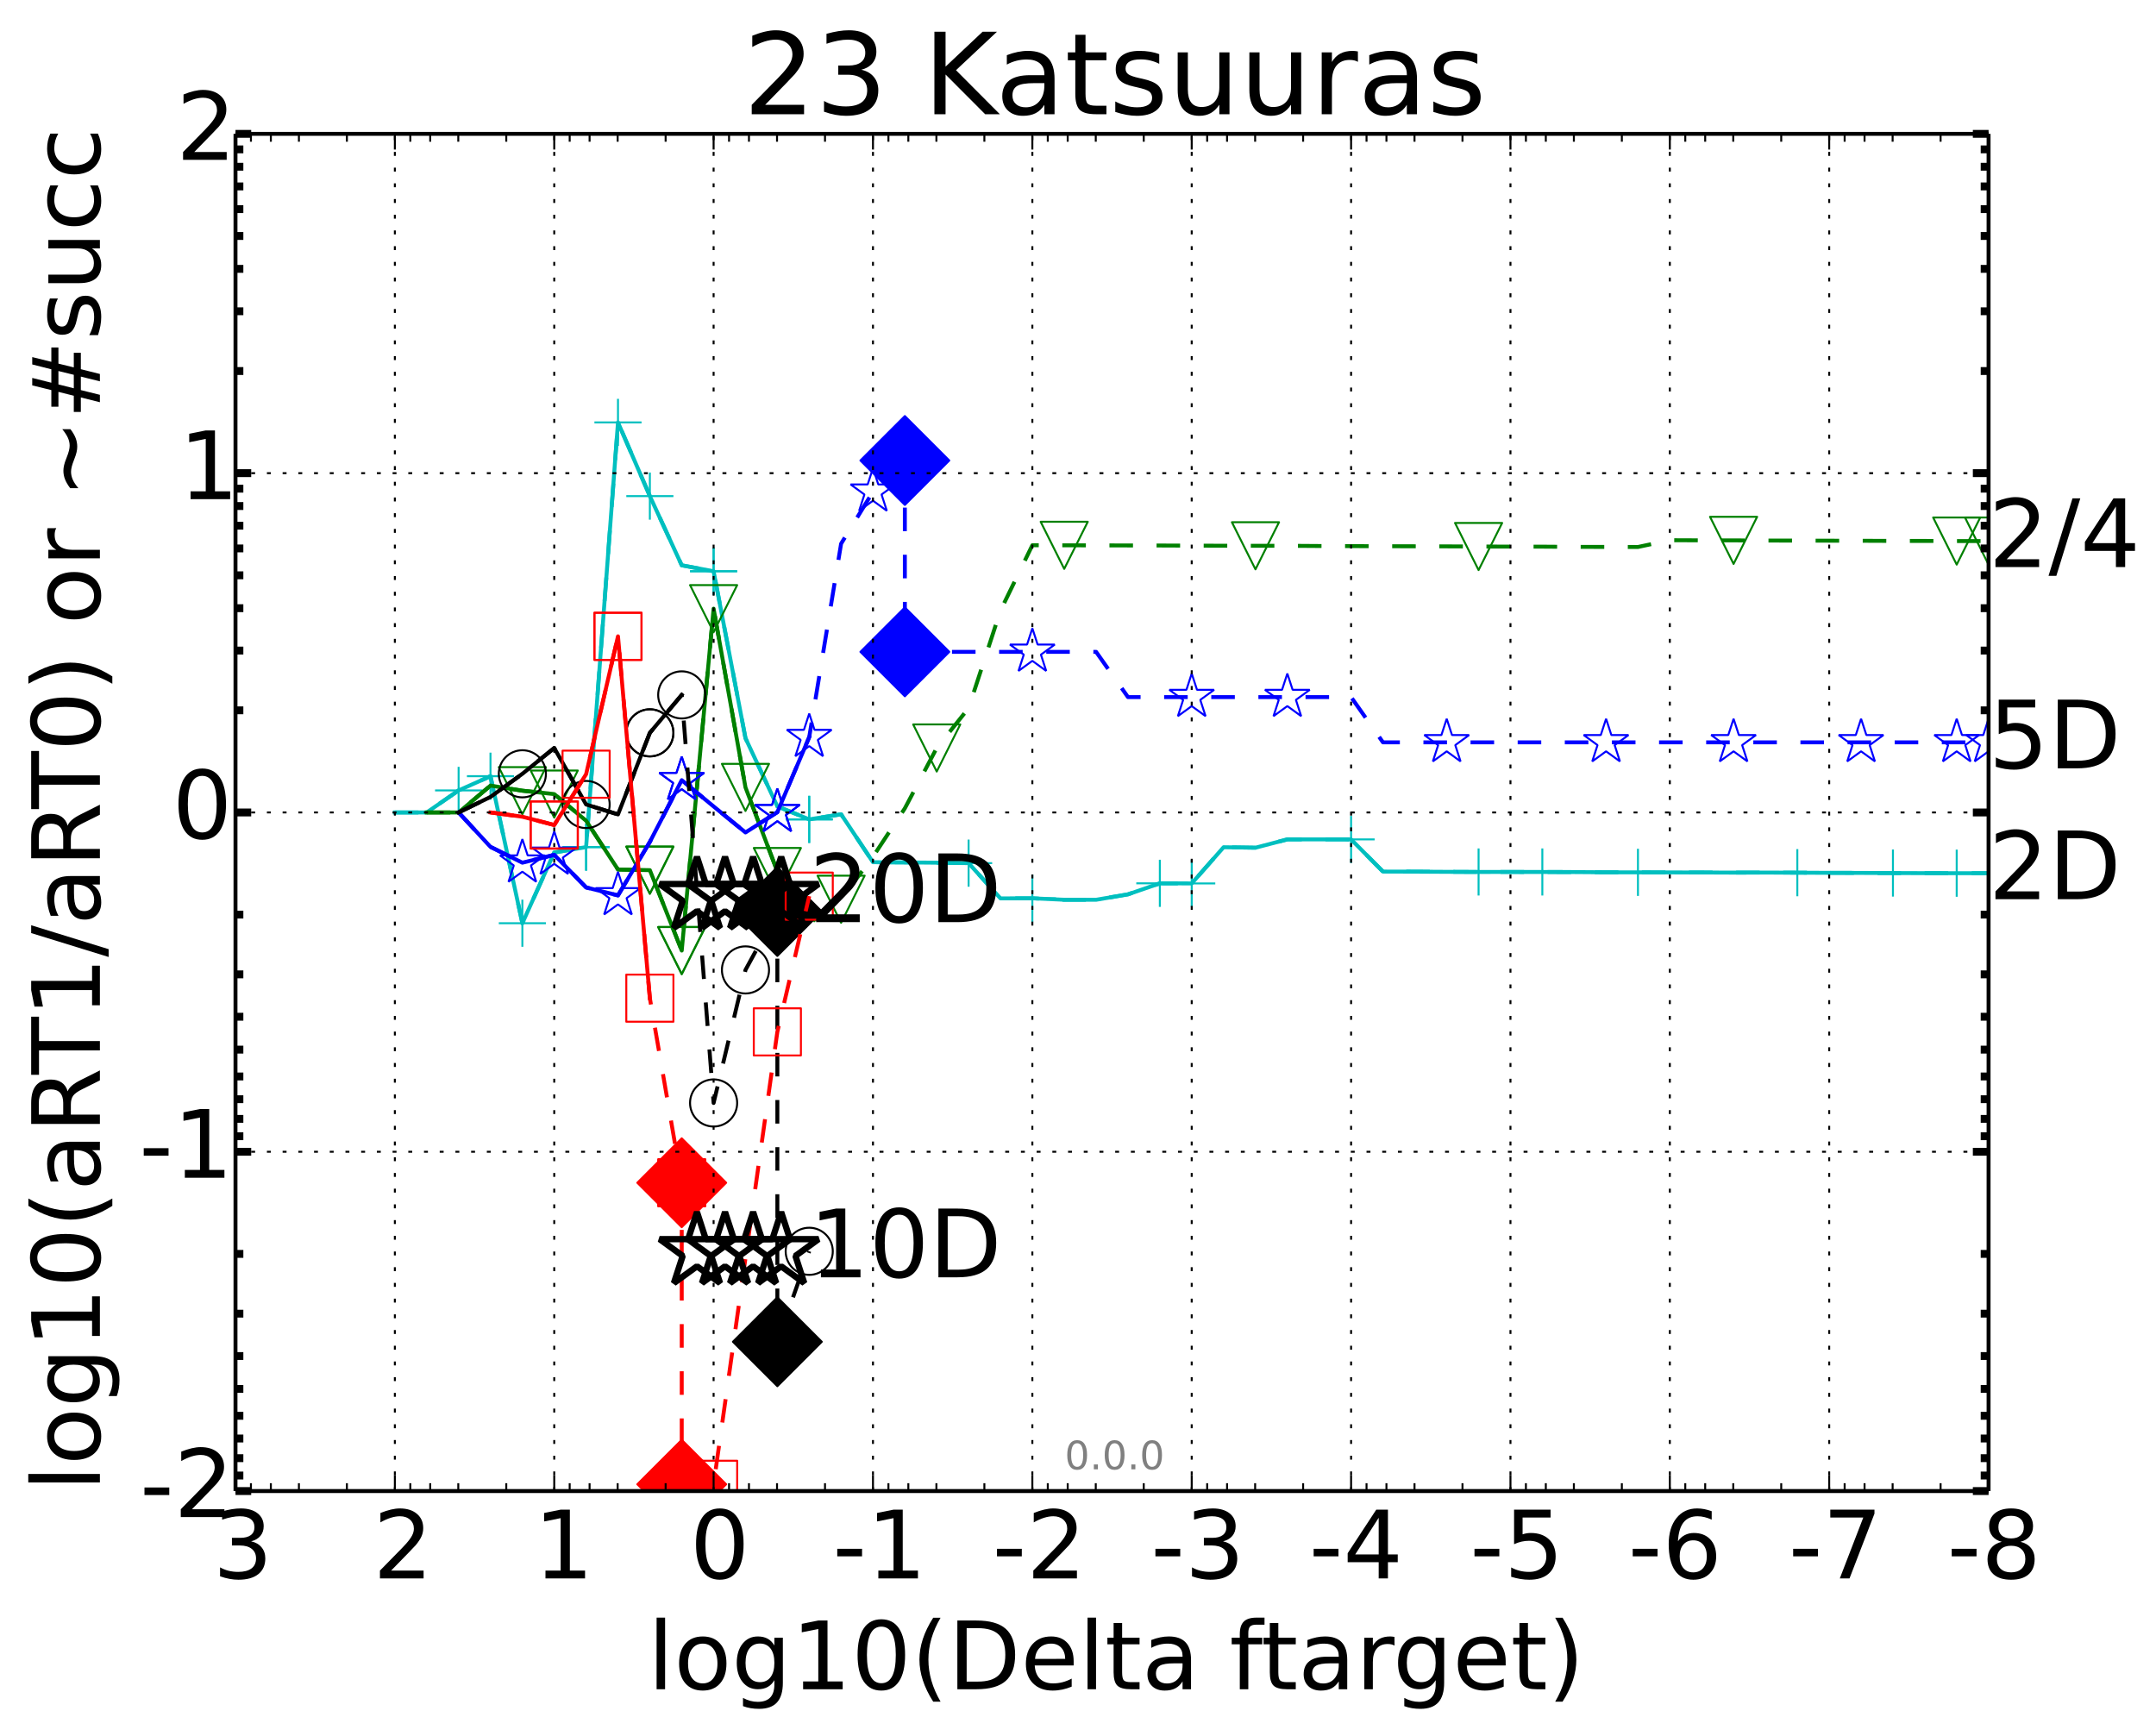 <?xml version="1.0" encoding="utf-8" standalone="no"?>
<!DOCTYPE svg PUBLIC "-//W3C//DTD SVG 1.1//EN"
  "http://www.w3.org/Graphics/SVG/1.1/DTD/svg11.dtd">
<!-- Created with matplotlib (http://matplotlib.org/) -->
<svg height="442pt" version="1.1" viewBox="0 0 549 442" width="549pt" xmlns="http://www.w3.org/2000/svg" xmlns:xlink="http://www.w3.org/1999/xlink">
 <defs>
  <style type="text/css">
*{stroke-linecap:butt;stroke-linejoin:round;}
  </style>
 </defs>
 <g id="figure_1">
  <g id="patch_1">
   <path d="
M0 442.339
L549.086 442.339
L549.086 0
L0 0
z
" style="fill:#ffffff;"/>
  </g>
  <g id="axes_1">
   <g id="patch_2">
    <path d="
M59.966 379.683
L506.366 379.683
L506.366 34.084
L59.966 34.084
z
" style="fill:#ffffff;"/>
   </g>
   <g id="line2d_1">
    <path clip-path="url(#p6ae6936ca4)" d="
M100.548 206.883
L108.664 206.883
L116.781 201.273
L124.897 197.648
L133.014 235.087
L141.13 217.087
L149.246 215.705
L157.363 107.562
L165.479 126.328
L173.595 143.948
L181.712 145.467
L189.828 187.967
L197.944 205.33
L206.061 208.644
L214.177 207.352
L222.294 219.555
L230.41 219.606
L238.526 219.676
L246.643 219.794
L254.759 228.766
L262.875 228.745
L270.992 229.112
L279.108 229.118
L287.224 227.736
L295.341 224.932
L303.457 224.956
L311.574 215.74
L319.69 215.857
L327.806 213.74
L335.923 213.744
L344.039 213.75
L352.155 221.935
L360.272 221.955
L368.388 222.002
L376.504 222.036
L384.621 222.034
L392.737 222.039
L400.854 222.064
L408.97 222.121
L417.086 222.137
L425.203 222.149
L433.319 222.169
L441.435 222.201
L449.552 222.189
L457.668 222.217
L465.784 222.258
L473.901 222.281
L482.017 222.315
L490.134 222.338
L498.25 222.355
L506.366 222.35" style="fill:none;stroke:#00bfbf;stroke-dasharray:6,6;stroke-dashoffset:0.0;"/>
   </g>
   <g id="line2d_2">
    <defs>
     <path d="
M-6 0
L6 0
M0 6
L0 -6" id="m8d5c00898d" style="stroke:#00bfbf;stroke-width:0.5;"/>
    </defs>
    <g clip-path="url(#p6ae6936ca4)">
     <use style="fill:none;stroke:#00bfbf;stroke-width:0.5;" x="116.781" xlink:href="#m8d5c00898d" y="201.273"/>
     <use style="fill:none;stroke:#00bfbf;stroke-width:0.5;" x="133.014" xlink:href="#m8d5c00898d" y="235.087"/>
     <use style="fill:none;stroke:#00bfbf;stroke-width:0.5;" x="149.246" xlink:href="#m8d5c00898d" y="215.705"/>
     <use style="fill:none;stroke:#00bfbf;stroke-width:0.5;" x="165.479" xlink:href="#m8d5c00898d" y="126.328"/>
     <use style="fill:none;stroke:#00bfbf;stroke-width:0.5;" x="181.712" xlink:href="#m8d5c00898d" y="145.467"/>
     <use style="fill:none;stroke:#00bfbf;stroke-width:0.5;" x="206.061" xlink:href="#m8d5c00898d" y="208.644"/>
     <use style="fill:none;stroke:#00bfbf;stroke-width:0.5;" x="262.875" xlink:href="#m8d5c00898d" y="228.745"/>
     <use style="fill:none;stroke:#00bfbf;stroke-width:0.5;" x="303.457" xlink:href="#m8d5c00898d" y="224.956"/>
     <use style="fill:none;stroke:#00bfbf;stroke-width:0.5;" x="376.504" xlink:href="#m8d5c00898d" y="222.036"/>
     <use style="fill:none;stroke:#00bfbf;stroke-width:0.5;" x="417.086" xlink:href="#m8d5c00898d" y="222.137"/>
     <use style="fill:none;stroke:#00bfbf;stroke-width:0.5;" x="482.017" xlink:href="#m8d5c00898d" y="222.315"/>
     <use style="fill:none;stroke:#00bfbf;stroke-width:0.5;" x="506.366" xlink:href="#m8d5c00898d" y="222.35"/>
    </g>
   </g>
   <g id="line2d_3"/>
   <g id="line2d_4">
    <path clip-path="url(#p6ae6936ca4)" d="
M100.548 206.883
L108.664 206.883
L116.781 201.273
L124.897 197.648
L133.014 235.087
L141.13 217.087
L149.246 215.705
L157.363 107.562
L165.479 126.328
L173.595 143.948
L181.712 145.467
L189.828 187.967
L197.944 205.33
L206.061 208.644
L214.177 207.352
L222.294 219.555
L230.41 219.606
L238.526 219.676
L246.643 219.794
L254.759 228.766
L262.875 228.745
L270.992 229.112
L279.108 229.118
L287.224 227.736
L295.341 224.932
L303.457 224.956
L311.574 215.74
L319.69 215.857
L327.806 213.74
L335.923 213.744
L344.039 213.75
L352.155 221.935
L360.272 221.955
L368.388 222.002
L376.504 222.036
L384.621 222.034
L392.737 222.039
L400.854 222.064
L408.97 222.121
L417.086 222.137
L425.203 222.149
L433.319 222.169
L441.435 222.201
L449.552 222.189
L457.668 222.217
L465.784 222.258
L473.901 222.281
L482.017 222.315
L490.134 222.338
L498.25 222.355
L506.366 222.35" style="fill:none;stroke:#00bfbf;stroke-linecap:square;"/>
   </g>
   <g id="line2d_5">
    <g clip-path="url(#p6ae6936ca4)">
     <use style="fill:none;stroke:#00bfbf;stroke-width:0.5;" x="124.897" xlink:href="#m8d5c00898d" y="197.648"/>
     <use style="fill:none;stroke:#00bfbf;stroke-width:0.5;" x="149.246" xlink:href="#m8d5c00898d" y="215.705"/>
     <use style="fill:none;stroke:#00bfbf;stroke-width:0.5;" x="157.363" xlink:href="#m8d5c00898d" y="107.562"/>
     <use style="fill:none;stroke:#00bfbf;stroke-width:0.5;" x="181.712" xlink:href="#m8d5c00898d" y="145.467"/>
     <use style="fill:none;stroke:#00bfbf;stroke-width:0.5;" x="206.061" xlink:href="#m8d5c00898d" y="208.644"/>
     <use style="fill:none;stroke:#00bfbf;stroke-width:0.5;" x="246.643" xlink:href="#m8d5c00898d" y="219.794"/>
     <use style="fill:none;stroke:#00bfbf;stroke-width:0.5;" x="295.341" xlink:href="#m8d5c00898d" y="224.932"/>
     <use style="fill:none;stroke:#00bfbf;stroke-width:0.5;" x="344.039" xlink:href="#m8d5c00898d" y="213.75"/>
     <use style="fill:none;stroke:#00bfbf;stroke-width:0.5;" x="392.737" xlink:href="#m8d5c00898d" y="222.039"/>
     <use style="fill:none;stroke:#00bfbf;stroke-width:0.5;" x="457.668" xlink:href="#m8d5c00898d" y="222.217"/>
     <use style="fill:none;stroke:#00bfbf;stroke-width:0.5;" x="498.25" xlink:href="#m8d5c00898d" y="222.355"/>
     <use style="fill:none;stroke:#00bfbf;stroke-width:0.5;" x="506.366" xlink:href="#m8d5c00898d" y="222.35"/>
    </g>
   </g>
   <g id="line2d_6">
    <path clip-path="url(#p6ae6936ca4)" d="
M108.664 206.883
L116.781 206.883
L124.897 200.042
L133.014 201.344
L141.13 202.207
L149.246 208.992
L157.363 221.413
L165.479 221.58
L173.595 242.052
L181.712 154.991
L189.828 200.507
L197.944 221.931
L206.061 235.222
L214.177 228.979
L222.294 218.15
L230.41 205.832
L238.526 190.468
L246.643 180.316
L254.759 155.486
L262.875 138.834
L270.992 138.859
L279.108 138.87
L287.224 138.895
L295.341 138.907
L303.457 138.941
L311.574 138.966
L319.69 138.976
L327.806 138.978
L335.923 139.033
L344.039 139.062
L352.155 139.094
L360.272 139.105
L368.388 139.128
L376.504 139.164
L384.621 139.187
L392.737 139.199
L400.854 139.255
L408.97 139.265
L417.086 139.281
L425.203 137.56
L433.319 137.592
L441.435 137.6
L449.552 137.646
L457.668 137.656
L465.784 137.681
L473.901 137.701
L482.017 137.735
L490.134 137.741
L498.25 137.772
L506.366 137.778" style="fill:none;stroke:#008000;stroke-dasharray:6,6;stroke-dashoffset:0.0;"/>
   </g>
   <g id="line2d_7">
    <defs>
     <path d="
M-7.34788e-16 6
L6 -6
L-6 -6
z
" id="m6c1b7d412f" style="stroke:#008000;stroke-linejoin:miter;stroke-width:0.5;"/>
    </defs>
    <g clip-path="url(#p6ae6936ca4)">
     <use style="fill:none;stroke:#008000;stroke-linejoin:miter;stroke-width:0.5;" x="141.13" xlink:href="#m6c1b7d412f" y="202.207"/>
     <use style="fill:none;stroke:#008000;stroke-linejoin:miter;stroke-width:0.5;" x="165.479" xlink:href="#m6c1b7d412f" y="221.58"/>
     <use style="fill:none;stroke:#008000;stroke-linejoin:miter;stroke-width:0.5;" x="173.595" xlink:href="#m6c1b7d412f" y="242.052"/>
     <use style="fill:none;stroke:#008000;stroke-linejoin:miter;stroke-width:0.5;" x="181.712" xlink:href="#m6c1b7d412f" y="154.991"/>
     <use style="fill:none;stroke:#008000;stroke-linejoin:miter;stroke-width:0.5;" x="214.177" xlink:href="#m6c1b7d412f" y="228.979"/>
     <use style="fill:none;stroke:#008000;stroke-linejoin:miter;stroke-width:0.5;" x="238.526" xlink:href="#m6c1b7d412f" y="190.468"/>
     <use style="fill:none;stroke:#008000;stroke-linejoin:miter;stroke-width:0.5;" x="270.992" xlink:href="#m6c1b7d412f" y="138.859"/>
     <use style="fill:none;stroke:#008000;stroke-linejoin:miter;stroke-width:0.5;" x="319.69" xlink:href="#m6c1b7d412f" y="138.976"/>
     <use style="fill:none;stroke:#008000;stroke-linejoin:miter;stroke-width:0.5;" x="376.504" xlink:href="#m6c1b7d412f" y="139.164"/>
     <use style="fill:none;stroke:#008000;stroke-linejoin:miter;stroke-width:0.5;" x="441.435" xlink:href="#m6c1b7d412f" y="137.6"/>
     <use style="fill:none;stroke:#008000;stroke-linejoin:miter;stroke-width:0.5;" x="498.25" xlink:href="#m6c1b7d412f" y="137.772"/>
     <use style="fill:none;stroke:#008000;stroke-linejoin:miter;stroke-width:0.5;" x="506.366" xlink:href="#m6c1b7d412f" y="137.778"/>
    </g>
   </g>
   <g id="line2d_8"/>
   <g id="line2d_9">
    <path clip-path="url(#p6ae6936ca4)" d="
M108.664 206.883
L116.781 206.883
L124.897 200.042
L133.014 201.344
L141.13 202.207
L149.246 208.992
L157.363 221.413
L165.479 221.58
L173.595 242.052
L181.712 154.991
L189.828 200.507
L197.944 221.931" style="fill:none;stroke:#008000;stroke-linecap:square;"/>
   </g>
   <g id="line2d_10">
    <g clip-path="url(#p6ae6936ca4)">
     <use style="fill:none;stroke:#008000;stroke-linejoin:miter;stroke-width:0.5;" x="133.014" xlink:href="#m6c1b7d412f" y="201.344"/>
     <use style="fill:none;stroke:#008000;stroke-linejoin:miter;stroke-width:0.5;" x="165.479" xlink:href="#m6c1b7d412f" y="221.58"/>
     <use style="fill:none;stroke:#008000;stroke-linejoin:miter;stroke-width:0.5;" x="173.595" xlink:href="#m6c1b7d412f" y="242.052"/>
     <use style="fill:none;stroke:#008000;stroke-linejoin:miter;stroke-width:0.5;" x="189.828" xlink:href="#m6c1b7d412f" y="200.507"/>
     <use style="fill:none;stroke:#008000;stroke-linejoin:miter;stroke-width:0.5;" x="197.944" xlink:href="#m6c1b7d412f" y="221.931"/>
    </g>
   </g>
   <g id="line2d_11">
    <path clip-path="url(#p6ae6936ca4)" d="
M116.781 206.883
L124.897 215.649
L133.014 219.676
L141.13 217.678
L149.246 225.978
L157.363 228.004
L165.479 214.383
L173.595 198.665
L181.712 205.351
L189.828 211.976
L197.944 206.807
L206.061 187.702
L214.177 138.442
L222.294 125.209
L230.41 117.26" style="fill:none;stroke:#0000ff;stroke-dasharray:6,6;stroke-dashoffset:0.0;"/>
   </g>
   <g id="line2d_12">
    <defs>
     <path d="
M3.67394e-16 -6
L-1.347 -1.854
L-5.706 -1.854
L-2.18 0.708
L-3.527 4.854
L-4.20996e-16 2.292
L3.527 4.854
L2.18 0.708
L5.706 -1.854
L1.347 -1.854
z
" id="m467617e765" style="stroke:#0000ff;stroke-linejoin:bevel;stroke-width:0.5;"/>
    </defs>
    <g clip-path="url(#p6ae6936ca4)">
     <use style="fill:none;stroke:#0000ff;stroke-linejoin:bevel;stroke-width:0.5;" x="141.13" xlink:href="#m467617e765" y="217.678"/>
     <use style="fill:none;stroke:#0000ff;stroke-linejoin:bevel;stroke-width:0.5;" x="173.595" xlink:href="#m467617e765" y="198.665"/>
     <use style="fill:none;stroke:#0000ff;stroke-linejoin:bevel;stroke-width:0.5;" x="197.944" xlink:href="#m467617e765" y="206.807"/>
     <use style="fill:none;stroke:#0000ff;stroke-linejoin:bevel;stroke-width:0.5;" x="222.294" xlink:href="#m467617e765" y="125.209"/>
     <use style="fill:none;stroke:#0000ff;stroke-linejoin:bevel;stroke-width:0.5;" x="230.41" xlink:href="#m467617e765" y="117.26"/>
    </g>
   </g>
   <g id="line2d_13"/>
   <g id="line2d_14">
    <path clip-path="url(#p6ae6936ca4)" d="
M116.781 206.883
L124.897 215.649
L133.014 219.676
L141.13 217.678
L149.246 225.978
L157.363 228.004
L165.479 214.383
L173.595 198.665
L181.712 205.351
L189.828 211.976
L197.944 206.807
L206.061 187.702" style="fill:none;stroke:#0000ff;stroke-linecap:square;"/>
   </g>
   <g id="line2d_15">
    <g clip-path="url(#p6ae6936ca4)">
     <use style="fill:none;stroke:#0000ff;stroke-linejoin:bevel;stroke-width:0.5;" x="133.014" xlink:href="#m467617e765" y="219.676"/>
     <use style="fill:none;stroke:#0000ff;stroke-linejoin:bevel;stroke-width:0.5;" x="157.363" xlink:href="#m467617e765" y="228.004"/>
     <use style="fill:none;stroke:#0000ff;stroke-linejoin:bevel;stroke-width:0.5;" x="173.595" xlink:href="#m467617e765" y="198.665"/>
     <use style="fill:none;stroke:#0000ff;stroke-linejoin:bevel;stroke-width:0.5;" x="197.944" xlink:href="#m467617e765" y="206.807"/>
     <use style="fill:none;stroke:#0000ff;stroke-linejoin:bevel;stroke-width:0.5;" x="206.061" xlink:href="#m467617e765" y="187.702"/>
    </g>
   </g>
   <g id="line2d_16">
    <path clip-path="url(#p6ae6936ca4)" d="
M116.781 206.883
L124.897 202.93
L133.014 197.039
L141.13 190.468
L149.246 204.855
L157.363 207.386
L165.479 186.612
L173.595 176.948
L181.712 280.859
L189.828 246.979
L197.944 232.106" style="fill:none;stroke:#000000;stroke-dasharray:6,6;stroke-dashoffset:0.0;"/>
   </g>
   <g id="line2d_17">
    <defs>
     <path d="
M0 6
C1.591 6 3.117 5.368 4.243 4.243
C5.368 3.117 6 1.591 6 0
C6 -1.591 5.368 -3.117 4.243 -4.243
C3.117 -5.368 1.591 -6 0 -6
C-1.591 -6 -3.117 -5.368 -4.243 -4.243
C-5.368 -3.117 -6 -1.591 -6 0
C-6 1.591 -5.368 3.117 -4.243 4.243
C-3.117 5.368 -1.591 6 0 6
z
" id="m63e0ca2e18" style="stroke:#000000;stroke-width:0.5;"/>
    </defs>
    <g clip-path="url(#p6ae6936ca4)">
     <use style="fill:none;stroke:#000000;stroke-width:0.5;" x="165.479" xlink:href="#m63e0ca2e18" y="186.612"/>
     <use style="fill:none;stroke:#000000;stroke-width:0.5;" x="181.712" xlink:href="#m63e0ca2e18" y="280.859"/>
     <use style="fill:none;stroke:#000000;stroke-width:0.5;" x="189.828" xlink:href="#m63e0ca2e18" y="246.979"/>
     <use style="fill:none;stroke:#000000;stroke-width:0.5;" x="197.944" xlink:href="#m63e0ca2e18" y="232.106"/>
    </g>
   </g>
   <g id="line2d_18"/>
   <g id="line2d_19">
    <path clip-path="url(#p6ae6936ca4)" d="
M116.781 206.883
L124.897 202.93
L133.014 197.039
L141.13 190.468
L149.246 204.855
L157.363 207.386
L165.479 186.612
L173.595 176.948" style="fill:none;stroke:#000000;stroke-linecap:square;"/>
   </g>
   <g id="line2d_20">
    <g clip-path="url(#p6ae6936ca4)">
     <use style="fill:none;stroke:#000000;stroke-width:0.5;" x="133.014" xlink:href="#m63e0ca2e18" y="197.039"/>
     <use style="fill:none;stroke:#000000;stroke-width:0.5;" x="149.246" xlink:href="#m63e0ca2e18" y="204.855"/>
     <use style="fill:none;stroke:#000000;stroke-width:0.5;" x="165.479" xlink:href="#m63e0ca2e18" y="186.612"/>
     <use style="fill:none;stroke:#000000;stroke-width:0.5;" x="173.595" xlink:href="#m63e0ca2e18" y="176.948"/>
    </g>
   </g>
   <g id="line2d_21">
    <path clip-path="url(#p6ae6936ca4)" d="
M124.897 206.883
L133.014 207.971
L141.13 210.079
L149.246 197.141
L157.363 162.037
L165.479 254.172
L173.595 301.178" style="fill:none;stroke:#ff0000;stroke-dasharray:6,6;stroke-dashoffset:0.0;"/>
   </g>
   <g id="line2d_22">
    <defs>
     <path d="
M-6 6
L6 6
L6 -6
L-6 -6
z
" id="m0a5ea0f962" style="stroke:#ff0000;stroke-linejoin:miter;stroke-width:0.5;"/>
    </defs>
    <g clip-path="url(#p6ae6936ca4)">
     <use style="fill:none;stroke:#ff0000;stroke-linejoin:miter;stroke-width:0.5;" x="141.13" xlink:href="#m0a5ea0f962" y="210.079"/>
     <use style="fill:none;stroke:#ff0000;stroke-linejoin:miter;stroke-width:0.5;" x="149.246" xlink:href="#m0a5ea0f962" y="197.141"/>
     <use style="fill:none;stroke:#ff0000;stroke-linejoin:miter;stroke-width:0.5;" x="157.363" xlink:href="#m0a5ea0f962" y="162.037"/>
     <use style="fill:none;stroke:#ff0000;stroke-linejoin:miter;stroke-width:0.5;" x="173.595" xlink:href="#m0a5ea0f962" y="301.178"/>
    </g>
   </g>
   <g id="line2d_23"/>
   <g id="line2d_24">
    <path clip-path="url(#p6ae6936ca4)" d="
M124.897 206.883
L133.014 207.971
L141.13 210.079
L149.246 197.141
L157.363 162.037
L165.479 254.172" style="fill:none;stroke:#ff0000;stroke-linecap:square;"/>
   </g>
   <g id="line2d_25">
    <g clip-path="url(#p6ae6936ca4)">
     <use style="fill:none;stroke:#ff0000;stroke-linejoin:miter;stroke-width:0.5;" x="141.13" xlink:href="#m0a5ea0f962" y="210.079"/>
     <use style="fill:none;stroke:#ff0000;stroke-linejoin:miter;stroke-width:0.5;" x="157.363" xlink:href="#m0a5ea0f962" y="162.037"/>
     <use style="fill:none;stroke:#ff0000;stroke-linejoin:miter;stroke-width:0.5;" x="165.479" xlink:href="#m0a5ea0f962" y="254.172"/>
    </g>
   </g>
   <g id="line2d_26">
    <defs>
     <path d="
M-8.88178e-16 11.314
L11.314 0
L8.88178e-16 -11.314
L-11.314 -1.77636e-15
z
" id="m6b6d8889de" style="stroke:#0000ff;stroke-linejoin:miter;stroke-width:0.5;"/>
    </defs>
    <g clip-path="url(#p6ae6936ca4)">
     <use style="fill:#0000ff;stroke:#0000ff;stroke-linejoin:miter;stroke-width:0.5;" x="230.41" xlink:href="#m6b6d8889de" y="117.26"/>
    </g>
   </g>
   <g id="line2d_27">
    <path clip-path="url(#p6ae6936ca4)" d="
M230.41 117.26
L230.41 165.988" style="fill:none;stroke:#0000ff;stroke-dasharray:6,6;stroke-dashoffset:0.0;"/>
   </g>
   <g id="line2d_28">
    <g clip-path="url(#p6ae6936ca4)">
     <use style="fill:#0000ff;stroke:#0000ff;stroke-linejoin:miter;stroke-width:0.5;" x="230.41" xlink:href="#m6b6d8889de" y="165.988"/>
    </g>
   </g>
   <g id="line2d_29">
    <path clip-path="url(#p6ae6936ca4)" d="
M230.41 165.988
L238.526 165.988
L246.643 165.988
L254.759 165.988
L262.875 165.988
L270.992 165.988
L279.108 165.988
L287.224 177.507
L295.341 177.507
L303.457 177.507
L311.574 177.507
L319.69 177.507
L327.806 177.507
L335.923 177.507
L344.039 177.507
L352.155 189.027
L360.272 189.027
L368.388 189.027
L376.504 189.027
L384.621 189.027
L392.737 189.027
L400.854 189.027
L408.97 189.027
L417.086 189.027
L425.203 189.027
L433.319 189.027
L441.435 189.027
L449.552 189.027
L457.668 189.027
L465.784 189.027
L473.901 189.027
L482.017 189.027
L490.134 189.027
L498.25 189.027
L506.366 189.027" style="fill:none;stroke:#0000ff;stroke-dasharray:6,6;stroke-dashoffset:0.0;"/>
   </g>
   <g id="line2d_30">
    <g clip-path="url(#p6ae6936ca4)">
     <use style="fill:none;stroke:#0000ff;stroke-linejoin:bevel;stroke-width:0.5;" x="262.875" xlink:href="#m467617e765" y="165.988"/>
     <use style="fill:none;stroke:#0000ff;stroke-linejoin:bevel;stroke-width:0.5;" x="303.457" xlink:href="#m467617e765" y="177.507"/>
     <use style="fill:none;stroke:#0000ff;stroke-linejoin:bevel;stroke-width:0.5;" x="327.806" xlink:href="#m467617e765" y="177.507"/>
     <use style="fill:none;stroke:#0000ff;stroke-linejoin:bevel;stroke-width:0.5;" x="368.388" xlink:href="#m467617e765" y="189.028"/>
     <use style="fill:none;stroke:#0000ff;stroke-linejoin:bevel;stroke-width:0.5;" x="408.97" xlink:href="#m467617e765" y="189.028"/>
     <use style="fill:none;stroke:#0000ff;stroke-linejoin:bevel;stroke-width:0.5;" x="441.435" xlink:href="#m467617e765" y="189.028"/>
     <use style="fill:none;stroke:#0000ff;stroke-linejoin:bevel;stroke-width:0.5;" x="473.901" xlink:href="#m467617e765" y="189.028"/>
     <use style="fill:none;stroke:#0000ff;stroke-linejoin:bevel;stroke-width:0.5;" x="498.25" xlink:href="#m467617e765" y="189.028"/>
     <use style="fill:none;stroke:#0000ff;stroke-linejoin:bevel;stroke-width:0.5;" x="506.366" xlink:href="#m467617e765" y="189.028"/>
    </g>
   </g>
   <g id="line2d_31">
    <defs>
     <path d="
M-8.88178e-16 11.314
L11.314 0
L8.88178e-16 -11.314
L-11.314 -1.77636e-15
z
" id="m7dfacdc3f1" style="stroke:#000000;stroke-linejoin:miter;stroke-width:0.5;"/>
    </defs>
    <g clip-path="url(#p6ae6936ca4)">
     <use style="stroke:#000000;stroke-linejoin:miter;stroke-width:0.5;" x="197.944" xlink:href="#m7dfacdc3f1" y="232.106"/>
    </g>
   </g>
   <g id="line2d_32">
    <path clip-path="url(#p6ae6936ca4)" d="
M197.944 232.106
L197.944 341.668" style="fill:none;stroke:#000000;stroke-dasharray:6,6;stroke-dashoffset:0.0;"/>
   </g>
   <g id="line2d_33">
    <g clip-path="url(#p6ae6936ca4)">
     <use style="stroke:#000000;stroke-linejoin:miter;stroke-width:0.5;" x="197.944" xlink:href="#m7dfacdc3f1" y="341.668"/>
    </g>
   </g>
   <g id="line2d_34">
    <path clip-path="url(#p6ae6936ca4)" d="
M197.944 341.668
L206.061 318.627" style="fill:none;stroke:#000000;stroke-dasharray:6,6;stroke-dashoffset:0.0;"/>
   </g>
   <g id="line2d_35">
    <g clip-path="url(#p6ae6936ca4)">
     <use style="fill:none;stroke:#000000;stroke-width:0.5;" x="197.944" xlink:href="#m63e0ca2e18" y="341.668"/>
     <use style="fill:none;stroke:#000000;stroke-width:0.5;" x="197.944" xlink:href="#m63e0ca2e18" y="341.668"/>
     <use style="fill:none;stroke:#000000;stroke-width:0.5;" x="206.061" xlink:href="#m63e0ca2e18" y="318.627"/>
    </g>
   </g>
   <g id="line2d_36">
    <defs>
     <path d="
M-8.88178e-16 11.314
L11.314 0
L8.88178e-16 -11.314
L-11.314 -1.77636e-15
z
" id="mb732c0746b" style="stroke:#ff0000;stroke-linejoin:miter;stroke-width:0.5;"/>
    </defs>
    <g clip-path="url(#p6ae6936ca4)">
     <use style="fill:#ff0000;stroke:#ff0000;stroke-linejoin:miter;stroke-width:0.5;" x="173.595" xlink:href="#mb732c0746b" y="301.178"/>
    </g>
   </g>
   <g id="line2d_37">
    <path clip-path="url(#p6ae6936ca4)" d="
M173.595 301.178
L173.595 377.956" style="fill:none;stroke:#ff0000;stroke-dasharray:6,6;stroke-dashoffset:0.0;"/>
   </g>
   <g id="line2d_38">
    <g clip-path="url(#p6ae6936ca4)">
     <use style="fill:#ff0000;stroke:#ff0000;stroke-linejoin:miter;stroke-width:0.5;" x="173.595" xlink:href="#mb732c0746b" y="377.955"/>
    </g>
   </g>
   <g id="line2d_39">
    <path clip-path="url(#p6ae6936ca4)" d="
M173.595 377.956
L181.712 377.956
L189.828 320.356
L197.944 262.755
L206.061 228.195" style="fill:none;stroke:#ff0000;stroke-dasharray:6,6;stroke-dashoffset:0.0;"/>
   </g>
   <g id="line2d_40">
    <g clip-path="url(#p6ae6936ca4)">
     <use style="fill:none;stroke:#ff0000;stroke-linejoin:miter;stroke-width:0.5;" x="181.712" xlink:href="#m0a5ea0f962" y="377.955"/>
     <use style="fill:none;stroke:#ff0000;stroke-linejoin:miter;stroke-width:0.5;" x="197.944" xlink:href="#m0a5ea0f962" y="262.755"/>
     <use style="fill:none;stroke:#ff0000;stroke-linejoin:miter;stroke-width:0.5;" x="206.061" xlink:href="#m0a5ea0f962" y="228.196"/>
    </g>
   </g>
   <g id="matplotlib.axis_1">
    <g id="xtick_1">
     <g id="line2d_41">
      <path clip-path="url(#p6ae6936ca4)" d="
M506.366 379.683
L506.366 34.084" style="fill:none;stroke:#000000;stroke-dasharray:1,3;stroke-dashoffset:0.0;stroke-width:0.5;"/>
     </g>
     <g id="line2d_42">
      <defs>
       <path d="
M0 0
L0 -4" id="m93b0483c22" style="stroke:#000000;stroke-width:0.5;"/>
      </defs>
      <g>
       <use style="stroke:#000000;stroke-width:0.5;" x="506.366" xlink:href="#m93b0483c22" y="379.683"/>
      </g>
     </g>
     <g id="line2d_43">
      <defs>
       <path d="
M0 0
L0 4" id="m741efc42ff" style="stroke:#000000;stroke-width:0.5;"/>
      </defs>
      <g>
       <use style="stroke:#000000;stroke-width:0.5;" x="506.366" xlink:href="#m741efc42ff" y="34.084"/>
      </g>
     </g>
     <g id="text_1">
      <!-- -8 -->
      <defs>
       <path d="
M31.781 34.625
Q24.75 34.625 20.719 30.859
Q16.703 27.094 16.703 20.516
Q16.703 13.922 20.719 10.156
Q24.75 6.391 31.781 6.391
Q38.812 6.391 42.859 10.172
Q46.922 13.969 46.922 20.516
Q46.922 27.094 42.891 30.859
Q38.875 34.625 31.781 34.625
M21.922 38.812
Q15.578 40.375 12.031 44.719
Q8.5 49.078 8.5 55.328
Q8.5 64.062 14.719 69.141
Q20.953 74.219 31.781 74.219
Q42.672 74.219 48.875 69.141
Q55.078 64.062 55.078 55.328
Q55.078 49.078 51.531 44.719
Q48 40.375 41.703 38.812
Q48.828 37.156 52.797 32.312
Q56.781 27.484 56.781 20.516
Q56.781 9.906 50.312 4.234
Q43.844 -1.422 31.781 -1.422
Q19.734 -1.422 13.25 4.234
Q6.781 9.906 6.781 20.516
Q6.781 27.484 10.781 32.312
Q14.797 37.156 21.922 38.812
M18.312 54.391
Q18.312 48.734 21.844 45.562
Q25.391 42.391 31.781 42.391
Q38.141 42.391 41.719 45.562
Q45.312 48.734 45.312 54.391
Q45.312 60.062 41.719 63.234
Q38.141 66.406 31.781 66.406
Q25.391 66.406 21.844 63.234
Q18.312 60.062 18.312 54.391" id="BitstreamVeraSans-Roman-38"/>
       <path d="
M4.891 31.391
L31.203 31.391
L31.203 23.391
L4.891 23.391
z
" id="BitstreamVeraSans-Roman-2d"/>
      </defs>
      <g transform="translate(495.81 401.92)scale(0.24 -0.24)">
       <use xlink:href="#BitstreamVeraSans-Roman-2d"/>
       <use x="36.084" xlink:href="#BitstreamVeraSans-Roman-38"/>
      </g>
     </g>
    </g>
    <g id="xtick_2">
     <g id="line2d_44">
      <path clip-path="url(#p6ae6936ca4)" d="
M465.784 379.683
L465.784 34.084" style="fill:none;stroke:#000000;stroke-dasharray:1,3;stroke-dashoffset:0.0;stroke-width:0.5;"/>
     </g>
     <g id="line2d_45">
      <g>
       <use style="stroke:#000000;stroke-width:0.5;" x="465.784" xlink:href="#m93b0483c22" y="379.683"/>
      </g>
     </g>
     <g id="line2d_46">
      <g>
       <use style="stroke:#000000;stroke-width:0.5;" x="465.784" xlink:href="#m741efc42ff" y="34.084"/>
      </g>
     </g>
     <g id="text_2">
      <!-- -7 -->
      <defs>
       <path d="
M8.203 72.906
L55.078 72.906
L55.078 68.703
L28.609 0
L18.312 0
L43.219 64.594
L8.203 64.594
z
" id="BitstreamVeraSans-Roman-37"/>
      </defs>
      <g transform="translate(455.433 401.92)scale(0.24 -0.24)">
       <use xlink:href="#BitstreamVeraSans-Roman-2d"/>
       <use x="36.084" xlink:href="#BitstreamVeraSans-Roman-37"/>
      </g>
     </g>
    </g>
    <g id="xtick_3">
     <g id="line2d_47">
      <path clip-path="url(#p6ae6936ca4)" d="
M425.203 379.683
L425.203 34.084" style="fill:none;stroke:#000000;stroke-dasharray:1,3;stroke-dashoffset:0.0;stroke-width:0.5;"/>
     </g>
     <g id="line2d_48">
      <g>
       <use style="stroke:#000000;stroke-width:0.5;" x="425.203" xlink:href="#m93b0483c22" y="379.683"/>
      </g>
     </g>
     <g id="line2d_49">
      <g>
       <use style="stroke:#000000;stroke-width:0.5;" x="425.203" xlink:href="#m741efc42ff" y="34.084"/>
      </g>
     </g>
     <g id="text_3">
      <!-- -6 -->
      <defs>
       <path d="
M33.016 40.375
Q26.375 40.375 22.484 35.828
Q18.609 31.297 18.609 23.391
Q18.609 15.531 22.484 10.953
Q26.375 6.391 33.016 6.391
Q39.656 6.391 43.531 10.953
Q47.406 15.531 47.406 23.391
Q47.406 31.297 43.531 35.828
Q39.656 40.375 33.016 40.375
M52.594 71.297
L52.594 62.312
Q48.875 64.062 45.094 64.984
Q41.312 65.922 37.594 65.922
Q27.828 65.922 22.672 59.328
Q17.531 52.734 16.797 39.406
Q19.672 43.656 24.016 45.922
Q28.375 48.188 33.594 48.188
Q44.578 48.188 50.953 41.516
Q57.328 34.859 57.328 23.391
Q57.328 12.156 50.688 5.359
Q44.047 -1.422 33.016 -1.422
Q20.359 -1.422 13.672 8.266
Q6.984 17.969 6.984 36.375
Q6.984 53.656 15.188 63.938
Q23.391 74.219 37.203 74.219
Q40.922 74.219 44.703 73.484
Q48.484 72.75 52.594 71.297" id="BitstreamVeraSans-Roman-36"/>
      </defs>
      <g transform="translate(414.581 401.92)scale(0.24 -0.24)">
       <use xlink:href="#BitstreamVeraSans-Roman-2d"/>
       <use x="36.084" xlink:href="#BitstreamVeraSans-Roman-36"/>
      </g>
     </g>
    </g>
    <g id="xtick_4">
     <g id="line2d_50">
      <path clip-path="url(#p6ae6936ca4)" d="
M384.621 379.683
L384.621 34.084" style="fill:none;stroke:#000000;stroke-dasharray:1,3;stroke-dashoffset:0.0;stroke-width:0.5;"/>
     </g>
     <g id="line2d_51">
      <g>
       <use style="stroke:#000000;stroke-width:0.5;" x="384.621" xlink:href="#m93b0483c22" y="379.683"/>
      </g>
     </g>
     <g id="line2d_52">
      <g>
       <use style="stroke:#000000;stroke-width:0.5;" x="384.621" xlink:href="#m741efc42ff" y="34.084"/>
      </g>
     </g>
     <g id="text_4">
      <!-- -5 -->
      <defs>
       <path d="
M10.797 72.906
L49.516 72.906
L49.516 64.594
L19.828 64.594
L19.828 46.734
Q21.969 47.469 24.109 47.828
Q26.266 48.188 28.422 48.188
Q40.625 48.188 47.75 41.5
Q54.891 34.812 54.891 23.391
Q54.891 11.625 47.562 5.094
Q40.234 -1.422 26.906 -1.422
Q22.312 -1.422 17.547 -0.641
Q12.797 0.141 7.719 1.703
L7.719 11.625
Q12.109 9.234 16.797 8.062
Q21.484 6.891 26.703 6.891
Q35.156 6.891 40.078 11.328
Q45.016 15.766 45.016 23.391
Q45.016 31 40.078 35.438
Q35.156 39.891 26.703 39.891
Q22.75 39.891 18.812 39.016
Q14.891 38.141 10.797 36.281
z
" id="BitstreamVeraSans-Roman-35"/>
      </defs>
      <g transform="translate(374.291 401.92)scale(0.24 -0.24)">
       <use xlink:href="#BitstreamVeraSans-Roman-2d"/>
       <use x="36.084" xlink:href="#BitstreamVeraSans-Roman-35"/>
      </g>
     </g>
    </g>
    <g id="xtick_5">
     <g id="line2d_53">
      <path clip-path="url(#p6ae6936ca4)" d="
M344.039 379.683
L344.039 34.084" style="fill:none;stroke:#000000;stroke-dasharray:1,3;stroke-dashoffset:0.0;stroke-width:0.5;"/>
     </g>
     <g id="line2d_54">
      <g>
       <use style="stroke:#000000;stroke-width:0.5;" x="344.039" xlink:href="#m93b0483c22" y="379.683"/>
      </g>
     </g>
     <g id="line2d_55">
      <g>
       <use style="stroke:#000000;stroke-width:0.5;" x="344.039" xlink:href="#m741efc42ff" y="34.084"/>
      </g>
     </g>
     <g id="text_5">
      <!-- -4 -->
      <defs>
       <path d="
M37.797 64.312
L12.891 25.391
L37.797 25.391
z

M35.203 72.906
L47.609 72.906
L47.609 25.391
L58.016 25.391
L58.016 17.188
L47.609 17.188
L47.609 0
L37.797 0
L37.797 17.188
L4.891 17.188
L4.891 26.703
z
" id="BitstreamVeraSans-Roman-34"/>
      </defs>
      <g transform="translate(333.335 401.92)scale(0.24 -0.24)">
       <use xlink:href="#BitstreamVeraSans-Roman-2d"/>
       <use x="36.084" xlink:href="#BitstreamVeraSans-Roman-34"/>
      </g>
     </g>
    </g>
    <g id="xtick_6">
     <g id="line2d_56">
      <path clip-path="url(#p6ae6936ca4)" d="
M303.457 379.683
L303.457 34.084" style="fill:none;stroke:#000000;stroke-dasharray:1,3;stroke-dashoffset:0.0;stroke-width:0.5;"/>
     </g>
     <g id="line2d_57">
      <g>
       <use style="stroke:#000000;stroke-width:0.5;" x="303.457" xlink:href="#m93b0483c22" y="379.683"/>
      </g>
     </g>
     <g id="line2d_58">
      <g>
       <use style="stroke:#000000;stroke-width:0.5;" x="303.457" xlink:href="#m741efc42ff" y="34.084"/>
      </g>
     </g>
     <g id="text_6">
      <!-- -3 -->
      <defs>
       <path d="
M40.578 39.312
Q47.656 37.797 51.625 33
Q55.609 28.219 55.609 21.188
Q55.609 10.406 48.188 4.484
Q40.766 -1.422 27.094 -1.422
Q22.516 -1.422 17.656 -0.516
Q12.797 0.391 7.625 2.203
L7.625 11.719
Q11.719 9.328 16.594 8.109
Q21.484 6.891 26.812 6.891
Q36.078 6.891 40.938 10.547
Q45.797 14.203 45.797 21.188
Q45.797 27.641 41.281 31.266
Q36.766 34.906 28.719 34.906
L20.219 34.906
L20.219 43.016
L29.109 43.016
Q36.375 43.016 40.234 45.922
Q44.094 48.828 44.094 54.297
Q44.094 59.906 40.109 62.906
Q36.141 65.922 28.719 65.922
Q24.656 65.922 20.016 65.031
Q15.375 64.156 9.812 62.312
L9.812 71.094
Q15.438 72.656 20.344 73.438
Q25.25 74.219 29.594 74.219
Q40.828 74.219 47.359 69.109
Q53.906 64.016 53.906 55.328
Q53.906 49.266 50.438 45.094
Q46.969 40.922 40.578 39.312" id="BitstreamVeraSans-Roman-33"/>
      </defs>
      <g transform="translate(293.042 401.92)scale(0.24 -0.24)">
       <use xlink:href="#BitstreamVeraSans-Roman-2d"/>
       <use x="36.084" xlink:href="#BitstreamVeraSans-Roman-33"/>
      </g>
     </g>
    </g>
    <g id="xtick_7">
     <g id="line2d_59">
      <path clip-path="url(#p6ae6936ca4)" d="
M262.875 379.683
L262.875 34.084" style="fill:none;stroke:#000000;stroke-dasharray:1,3;stroke-dashoffset:0.0;stroke-width:0.5;"/>
     </g>
     <g id="line2d_60">
      <g>
       <use style="stroke:#000000;stroke-width:0.5;" x="262.875" xlink:href="#m93b0483c22" y="379.683"/>
      </g>
     </g>
     <g id="line2d_61">
      <g>
       <use style="stroke:#000000;stroke-width:0.5;" x="262.875" xlink:href="#m741efc42ff" y="34.084"/>
      </g>
     </g>
     <g id="text_7">
      <!-- -2 -->
      <defs>
       <path d="
M19.188 8.297
L53.609 8.297
L53.609 0
L7.328 0
L7.328 8.297
Q12.938 14.109 22.625 23.891
Q32.328 33.688 34.812 36.531
Q39.547 41.844 41.422 45.531
Q43.312 49.219 43.312 52.781
Q43.312 58.594 39.234 62.25
Q35.156 65.922 28.609 65.922
Q23.969 65.922 18.812 64.312
Q13.672 62.703 7.812 59.422
L7.812 69.391
Q13.766 71.781 18.938 73
Q24.125 74.219 28.422 74.219
Q39.75 74.219 46.484 68.547
Q53.219 62.891 53.219 53.422
Q53.219 48.922 51.531 44.891
Q49.859 40.875 45.406 35.406
Q44.188 33.984 37.641 27.219
Q31.109 20.453 19.188 8.297" id="BitstreamVeraSans-Roman-32"/>
      </defs>
      <g transform="translate(252.7 401.92)scale(0.24 -0.24)">
       <use xlink:href="#BitstreamVeraSans-Roman-2d"/>
       <use x="36.084" xlink:href="#BitstreamVeraSans-Roman-32"/>
      </g>
     </g>
    </g>
    <g id="xtick_8">
     <g id="line2d_62">
      <path clip-path="url(#p6ae6936ca4)" d="
M222.294 379.683
L222.294 34.084" style="fill:none;stroke:#000000;stroke-dasharray:1,3;stroke-dashoffset:0.0;stroke-width:0.5;"/>
     </g>
     <g id="line2d_63">
      <g>
       <use style="stroke:#000000;stroke-width:0.5;" x="222.294" xlink:href="#m93b0483c22" y="379.683"/>
      </g>
     </g>
     <g id="line2d_64">
      <g>
       <use style="stroke:#000000;stroke-width:0.5;" x="222.294" xlink:href="#m741efc42ff" y="34.084"/>
      </g>
     </g>
     <g id="text_8">
      <!-- -1 -->
      <defs>
       <path d="
M12.406 8.297
L28.516 8.297
L28.516 63.922
L10.984 60.406
L10.984 69.391
L28.422 72.906
L38.281 72.906
L38.281 8.297
L54.391 8.297
L54.391 0
L12.406 0
z
" id="BitstreamVeraSans-Roman-31"/>
      </defs>
      <g transform="translate(212.024 401.92)scale(0.24 -0.24)">
       <use xlink:href="#BitstreamVeraSans-Roman-2d"/>
       <use x="36.084" xlink:href="#BitstreamVeraSans-Roman-31"/>
      </g>
     </g>
    </g>
    <g id="xtick_9">
     <g id="line2d_65">
      <path clip-path="url(#p6ae6936ca4)" d="
M181.712 379.683
L181.712 34.084" style="fill:none;stroke:#000000;stroke-dasharray:1,3;stroke-dashoffset:0.0;stroke-width:0.5;"/>
     </g>
     <g id="line2d_66">
      <g>
       <use style="stroke:#000000;stroke-width:0.5;" x="181.712" xlink:href="#m93b0483c22" y="379.683"/>
      </g>
     </g>
     <g id="line2d_67">
      <g>
       <use style="stroke:#000000;stroke-width:0.5;" x="181.712" xlink:href="#m741efc42ff" y="34.084"/>
      </g>
     </g>
     <g id="text_9">
      <!-- 0 -->
      <defs>
       <path d="
M31.781 66.406
Q24.172 66.406 20.328 58.906
Q16.5 51.422 16.5 36.375
Q16.5 21.391 20.328 13.891
Q24.172 6.391 31.781 6.391
Q39.453 6.391 43.281 13.891
Q47.125 21.391 47.125 36.375
Q47.125 51.422 43.281 58.906
Q39.453 66.406 31.781 66.406
M31.781 74.219
Q44.047 74.219 50.516 64.516
Q56.984 54.828 56.984 36.375
Q56.984 17.969 50.516 8.266
Q44.047 -1.422 31.781 -1.422
Q19.531 -1.422 13.062 8.266
Q6.594 17.969 6.594 36.375
Q6.594 54.828 13.062 64.516
Q19.531 74.219 31.781 74.219" id="BitstreamVeraSans-Roman-30"/>
      </defs>
      <g transform="translate(175.665 401.92)scale(0.24 -0.24)">
       <use xlink:href="#BitstreamVeraSans-Roman-30"/>
      </g>
     </g>
    </g>
    <g id="xtick_10">
     <g id="line2d_68">
      <path clip-path="url(#p6ae6936ca4)" d="
M141.13 379.683
L141.13 34.084" style="fill:none;stroke:#000000;stroke-dasharray:1,3;stroke-dashoffset:0.0;stroke-width:0.5;"/>
     </g>
     <g id="line2d_69">
      <g>
       <use style="stroke:#000000;stroke-width:0.5;" x="141.13" xlink:href="#m93b0483c22" y="379.683"/>
      </g>
     </g>
     <g id="line2d_70">
      <g>
       <use style="stroke:#000000;stroke-width:0.5;" x="141.13" xlink:href="#m741efc42ff" y="34.084"/>
      </g>
     </g>
     <g id="text_10">
      <!-- 1 -->
      <g transform="translate(135.921 401.92)scale(0.24 -0.24)">
       <use xlink:href="#BitstreamVeraSans-Roman-31"/>
      </g>
     </g>
    </g>
    <g id="xtick_11">
     <g id="line2d_71">
      <path clip-path="url(#p6ae6936ca4)" d="
M100.548 379.683
L100.548 34.084" style="fill:none;stroke:#000000;stroke-dasharray:1,3;stroke-dashoffset:0.0;stroke-width:0.5;"/>
     </g>
     <g id="line2d_72">
      <g>
       <use style="stroke:#000000;stroke-width:0.5;" x="100.548" xlink:href="#m93b0483c22" y="379.683"/>
      </g>
     </g>
     <g id="line2d_73">
      <g>
       <use style="stroke:#000000;stroke-width:0.5;" x="100.548" xlink:href="#m741efc42ff" y="34.084"/>
      </g>
     </g>
     <g id="text_11">
      <!-- 2 -->
      <g transform="translate(94.994 401.92)scale(0.24 -0.24)">
       <use xlink:href="#BitstreamVeraSans-Roman-32"/>
      </g>
     </g>
    </g>
    <g id="xtick_12">
     <g id="line2d_74">
      <path clip-path="url(#p6ae6936ca4)" d="
M59.966 379.683
L59.966 34.084" style="fill:none;stroke:#000000;stroke-dasharray:1,3;stroke-dashoffset:0.0;stroke-width:0.5;"/>
     </g>
     <g id="line2d_75">
      <g>
       <use style="stroke:#000000;stroke-width:0.5;" x="59.966" xlink:href="#m93b0483c22" y="379.683"/>
      </g>
     </g>
     <g id="line2d_76">
      <g>
       <use style="stroke:#000000;stroke-width:0.5;" x="59.966" xlink:href="#m741efc42ff" y="34.084"/>
      </g>
     </g>
     <g id="text_12">
      <!-- 3 -->
      <g transform="translate(54.208 401.92)scale(0.24 -0.24)">
       <use xlink:href="#BitstreamVeraSans-Roman-33"/>
      </g>
     </g>
    </g>
    <g id="xtick_13">
     <g id="line2d_77">
      <defs>
       <path d="
M0 0
L0 -2" id="m177f7580d0" style="stroke:#000000;stroke-width:0.5;"/>
      </defs>
      <g>
       <use style="stroke:#000000;stroke-width:0.5;" x="494.15" xlink:href="#m177f7580d0" y="379.683"/>
      </g>
     </g>
     <g id="line2d_78">
      <defs>
       <path d="
M0 0
L0 2" id="m5284c7e2a0" style="stroke:#000000;stroke-width:0.5;"/>
      </defs>
      <g>
       <use style="stroke:#000000;stroke-width:0.5;" x="494.15" xlink:href="#m5284c7e2a0" y="34.084"/>
      </g>
     </g>
    </g>
    <g id="xtick_14">
     <g id="line2d_79">
      <g>
       <use style="stroke:#000000;stroke-width:0.5;" x="481.934" xlink:href="#m177f7580d0" y="379.683"/>
      </g>
     </g>
     <g id="line2d_80">
      <g>
       <use style="stroke:#000000;stroke-width:0.5;" x="481.934" xlink:href="#m5284c7e2a0" y="34.084"/>
      </g>
     </g>
    </g>
    <g id="xtick_15">
     <g id="line2d_81">
      <g>
       <use style="stroke:#000000;stroke-width:0.5;" x="474.787" xlink:href="#m177f7580d0" y="379.683"/>
      </g>
     </g>
     <g id="line2d_82">
      <g>
       <use style="stroke:#000000;stroke-width:0.5;" x="474.787" xlink:href="#m5284c7e2a0" y="34.084"/>
      </g>
     </g>
    </g>
    <g id="xtick_16">
     <g id="line2d_83">
      <g>
       <use style="stroke:#000000;stroke-width:0.5;" x="469.717" xlink:href="#m177f7580d0" y="379.683"/>
      </g>
     </g>
     <g id="line2d_84">
      <g>
       <use style="stroke:#000000;stroke-width:0.5;" x="469.717" xlink:href="#m5284c7e2a0" y="34.084"/>
      </g>
     </g>
    </g>
    <g id="xtick_17">
     <g id="line2d_85">
      <g>
       <use style="stroke:#000000;stroke-width:0.5;" x="453.568" xlink:href="#m177f7580d0" y="379.683"/>
      </g>
     </g>
     <g id="line2d_86">
      <g>
       <use style="stroke:#000000;stroke-width:0.5;" x="453.568" xlink:href="#m5284c7e2a0" y="34.084"/>
      </g>
     </g>
    </g>
    <g id="xtick_18">
     <g id="line2d_87">
      <g>
       <use style="stroke:#000000;stroke-width:0.5;" x="441.352" xlink:href="#m177f7580d0" y="379.683"/>
      </g>
     </g>
     <g id="line2d_88">
      <g>
       <use style="stroke:#000000;stroke-width:0.5;" x="441.352" xlink:href="#m5284c7e2a0" y="34.084"/>
      </g>
     </g>
    </g>
    <g id="xtick_19">
     <g id="line2d_89">
      <g>
       <use style="stroke:#000000;stroke-width:0.5;" x="434.206" xlink:href="#m177f7580d0" y="379.683"/>
      </g>
     </g>
     <g id="line2d_90">
      <g>
       <use style="stroke:#000000;stroke-width:0.5;" x="434.206" xlink:href="#m5284c7e2a0" y="34.084"/>
      </g>
     </g>
    </g>
    <g id="xtick_20">
     <g id="line2d_91">
      <g>
       <use style="stroke:#000000;stroke-width:0.5;" x="429.135" xlink:href="#m177f7580d0" y="379.683"/>
      </g>
     </g>
     <g id="line2d_92">
      <g>
       <use style="stroke:#000000;stroke-width:0.5;" x="429.135" xlink:href="#m5284c7e2a0" y="34.084"/>
      </g>
     </g>
    </g>
    <g id="xtick_21">
     <g id="line2d_93">
      <g>
       <use style="stroke:#000000;stroke-width:0.5;" x="412.986" xlink:href="#m177f7580d0" y="379.683"/>
      </g>
     </g>
     <g id="line2d_94">
      <g>
       <use style="stroke:#000000;stroke-width:0.5;" x="412.986" xlink:href="#m5284c7e2a0" y="34.084"/>
      </g>
     </g>
    </g>
    <g id="xtick_22">
     <g id="line2d_95">
      <g>
       <use style="stroke:#000000;stroke-width:0.5;" x="400.77" xlink:href="#m177f7580d0" y="379.683"/>
      </g>
     </g>
     <g id="line2d_96">
      <g>
       <use style="stroke:#000000;stroke-width:0.5;" x="400.77" xlink:href="#m5284c7e2a0" y="34.084"/>
      </g>
     </g>
    </g>
    <g id="xtick_23">
     <g id="line2d_97">
      <g>
       <use style="stroke:#000000;stroke-width:0.5;" x="393.624" xlink:href="#m177f7580d0" y="379.683"/>
      </g>
     </g>
     <g id="line2d_98">
      <g>
       <use style="stroke:#000000;stroke-width:0.5;" x="393.624" xlink:href="#m5284c7e2a0" y="34.084"/>
      </g>
     </g>
    </g>
    <g id="xtick_24">
     <g id="line2d_99">
      <g>
       <use style="stroke:#000000;stroke-width:0.5;" x="388.554" xlink:href="#m177f7580d0" y="379.683"/>
      </g>
     </g>
     <g id="line2d_100">
      <g>
       <use style="stroke:#000000;stroke-width:0.5;" x="388.554" xlink:href="#m5284c7e2a0" y="34.084"/>
      </g>
     </g>
    </g>
    <g id="xtick_25">
     <g id="line2d_101">
      <g>
       <use style="stroke:#000000;stroke-width:0.5;" x="372.404" xlink:href="#m177f7580d0" y="379.683"/>
      </g>
     </g>
     <g id="line2d_102">
      <g>
       <use style="stroke:#000000;stroke-width:0.5;" x="372.404" xlink:href="#m5284c7e2a0" y="34.084"/>
      </g>
     </g>
    </g>
    <g id="xtick_26">
     <g id="line2d_103">
      <g>
       <use style="stroke:#000000;stroke-width:0.5;" x="360.188" xlink:href="#m177f7580d0" y="379.683"/>
      </g>
     </g>
     <g id="line2d_104">
      <g>
       <use style="stroke:#000000;stroke-width:0.5;" x="360.188" xlink:href="#m5284c7e2a0" y="34.084"/>
      </g>
     </g>
    </g>
    <g id="xtick_27">
     <g id="line2d_105">
      <g>
       <use style="stroke:#000000;stroke-width:0.5;" x="353.042" xlink:href="#m177f7580d0" y="379.683"/>
      </g>
     </g>
     <g id="line2d_106">
      <g>
       <use style="stroke:#000000;stroke-width:0.5;" x="353.042" xlink:href="#m5284c7e2a0" y="34.084"/>
      </g>
     </g>
    </g>
    <g id="xtick_28">
     <g id="line2d_107">
      <g>
       <use style="stroke:#000000;stroke-width:0.5;" x="347.972" xlink:href="#m177f7580d0" y="379.683"/>
      </g>
     </g>
     <g id="line2d_108">
      <g>
       <use style="stroke:#000000;stroke-width:0.5;" x="347.972" xlink:href="#m5284c7e2a0" y="34.084"/>
      </g>
     </g>
    </g>
    <g id="xtick_29">
     <g id="line2d_109">
      <g>
       <use style="stroke:#000000;stroke-width:0.5;" x="331.823" xlink:href="#m177f7580d0" y="379.683"/>
      </g>
     </g>
     <g id="line2d_110">
      <g>
       <use style="stroke:#000000;stroke-width:0.5;" x="331.823" xlink:href="#m5284c7e2a0" y="34.084"/>
      </g>
     </g>
    </g>
    <g id="xtick_30">
     <g id="line2d_111">
      <g>
       <use style="stroke:#000000;stroke-width:0.5;" x="319.606" xlink:href="#m177f7580d0" y="379.683"/>
      </g>
     </g>
     <g id="line2d_112">
      <g>
       <use style="stroke:#000000;stroke-width:0.5;" x="319.606" xlink:href="#m5284c7e2a0" y="34.084"/>
      </g>
     </g>
    </g>
    <g id="xtick_31">
     <g id="line2d_113">
      <g>
       <use style="stroke:#000000;stroke-width:0.5;" x="312.46" xlink:href="#m177f7580d0" y="379.683"/>
      </g>
     </g>
     <g id="line2d_114">
      <g>
       <use style="stroke:#000000;stroke-width:0.5;" x="312.46" xlink:href="#m5284c7e2a0" y="34.084"/>
      </g>
     </g>
    </g>
    <g id="xtick_32">
     <g id="line2d_115">
      <g>
       <use style="stroke:#000000;stroke-width:0.5;" x="307.39" xlink:href="#m177f7580d0" y="379.683"/>
      </g>
     </g>
     <g id="line2d_116">
      <g>
       <use style="stroke:#000000;stroke-width:0.5;" x="307.39" xlink:href="#m5284c7e2a0" y="34.084"/>
      </g>
     </g>
    </g>
    <g id="xtick_33">
     <g id="line2d_117">
      <g>
       <use style="stroke:#000000;stroke-width:0.5;" x="291.241" xlink:href="#m177f7580d0" y="379.683"/>
      </g>
     </g>
     <g id="line2d_118">
      <g>
       <use style="stroke:#000000;stroke-width:0.5;" x="291.241" xlink:href="#m5284c7e2a0" y="34.084"/>
      </g>
     </g>
    </g>
    <g id="xtick_34">
     <g id="line2d_119">
      <g>
       <use style="stroke:#000000;stroke-width:0.5;" x="279.024" xlink:href="#m177f7580d0" y="379.683"/>
      </g>
     </g>
     <g id="line2d_120">
      <g>
       <use style="stroke:#000000;stroke-width:0.5;" x="279.024" xlink:href="#m5284c7e2a0" y="34.084"/>
      </g>
     </g>
    </g>
    <g id="xtick_35">
     <g id="line2d_121">
      <g>
       <use style="stroke:#000000;stroke-width:0.5;" x="271.878" xlink:href="#m177f7580d0" y="379.683"/>
      </g>
     </g>
     <g id="line2d_122">
      <g>
       <use style="stroke:#000000;stroke-width:0.5;" x="271.878" xlink:href="#m5284c7e2a0" y="34.084"/>
      </g>
     </g>
    </g>
    <g id="xtick_36">
     <g id="line2d_123">
      <g>
       <use style="stroke:#000000;stroke-width:0.5;" x="266.808" xlink:href="#m177f7580d0" y="379.683"/>
      </g>
     </g>
     <g id="line2d_124">
      <g>
       <use style="stroke:#000000;stroke-width:0.5;" x="266.808" xlink:href="#m5284c7e2a0" y="34.084"/>
      </g>
     </g>
    </g>
    <g id="xtick_37">
     <g id="line2d_125">
      <g>
       <use style="stroke:#000000;stroke-width:0.5;" x="250.659" xlink:href="#m177f7580d0" y="379.683"/>
      </g>
     </g>
     <g id="line2d_126">
      <g>
       <use style="stroke:#000000;stroke-width:0.5;" x="250.659" xlink:href="#m5284c7e2a0" y="34.084"/>
      </g>
     </g>
    </g>
    <g id="xtick_38">
     <g id="line2d_127">
      <g>
       <use style="stroke:#000000;stroke-width:0.5;" x="238.443" xlink:href="#m177f7580d0" y="379.683"/>
      </g>
     </g>
     <g id="line2d_128">
      <g>
       <use style="stroke:#000000;stroke-width:0.5;" x="238.443" xlink:href="#m5284c7e2a0" y="34.084"/>
      </g>
     </g>
    </g>
    <g id="xtick_39">
     <g id="line2d_129">
      <g>
       <use style="stroke:#000000;stroke-width:0.5;" x="231.297" xlink:href="#m177f7580d0" y="379.683"/>
      </g>
     </g>
     <g id="line2d_130">
      <g>
       <use style="stroke:#000000;stroke-width:0.5;" x="231.297" xlink:href="#m5284c7e2a0" y="34.084"/>
      </g>
     </g>
    </g>
    <g id="xtick_40">
     <g id="line2d_131">
      <g>
       <use style="stroke:#000000;stroke-width:0.5;" x="226.226" xlink:href="#m177f7580d0" y="379.683"/>
      </g>
     </g>
     <g id="line2d_132">
      <g>
       <use style="stroke:#000000;stroke-width:0.5;" x="226.226" xlink:href="#m5284c7e2a0" y="34.084"/>
      </g>
     </g>
    </g>
    <g id="xtick_41">
     <g id="line2d_133">
      <g>
       <use style="stroke:#000000;stroke-width:0.5;" x="210.077" xlink:href="#m177f7580d0" y="379.683"/>
      </g>
     </g>
     <g id="line2d_134">
      <g>
       <use style="stroke:#000000;stroke-width:0.5;" x="210.077" xlink:href="#m5284c7e2a0" y="34.084"/>
      </g>
     </g>
    </g>
    <g id="xtick_42">
     <g id="line2d_135">
      <g>
       <use style="stroke:#000000;stroke-width:0.5;" x="197.861" xlink:href="#m177f7580d0" y="379.683"/>
      </g>
     </g>
     <g id="line2d_136">
      <g>
       <use style="stroke:#000000;stroke-width:0.5;" x="197.861" xlink:href="#m5284c7e2a0" y="34.084"/>
      </g>
     </g>
    </g>
    <g id="xtick_43">
     <g id="line2d_137">
      <g>
       <use style="stroke:#000000;stroke-width:0.5;" x="190.715" xlink:href="#m177f7580d0" y="379.683"/>
      </g>
     </g>
     <g id="line2d_138">
      <g>
       <use style="stroke:#000000;stroke-width:0.5;" x="190.715" xlink:href="#m5284c7e2a0" y="34.084"/>
      </g>
     </g>
    </g>
    <g id="xtick_44">
     <g id="line2d_139">
      <g>
       <use style="stroke:#000000;stroke-width:0.5;" x="185.644" xlink:href="#m177f7580d0" y="379.683"/>
      </g>
     </g>
     <g id="line2d_140">
      <g>
       <use style="stroke:#000000;stroke-width:0.5;" x="185.644" xlink:href="#m5284c7e2a0" y="34.084"/>
      </g>
     </g>
    </g>
    <g id="xtick_45">
     <g id="line2d_141">
      <g>
       <use style="stroke:#000000;stroke-width:0.5;" x="169.495" xlink:href="#m177f7580d0" y="379.683"/>
      </g>
     </g>
     <g id="line2d_142">
      <g>
       <use style="stroke:#000000;stroke-width:0.5;" x="169.495" xlink:href="#m5284c7e2a0" y="34.084"/>
      </g>
     </g>
    </g>
    <g id="xtick_46">
     <g id="line2d_143">
      <g>
       <use style="stroke:#000000;stroke-width:0.5;" x="157.279" xlink:href="#m177f7580d0" y="379.683"/>
      </g>
     </g>
     <g id="line2d_144">
      <g>
       <use style="stroke:#000000;stroke-width:0.5;" x="157.279" xlink:href="#m5284c7e2a0" y="34.084"/>
      </g>
     </g>
    </g>
    <g id="xtick_47">
     <g id="line2d_145">
      <g>
       <use style="stroke:#000000;stroke-width:0.5;" x="150.133" xlink:href="#m177f7580d0" y="379.683"/>
      </g>
     </g>
     <g id="line2d_146">
      <g>
       <use style="stroke:#000000;stroke-width:0.5;" x="150.133" xlink:href="#m5284c7e2a0" y="34.084"/>
      </g>
     </g>
    </g>
    <g id="xtick_48">
     <g id="line2d_147">
      <g>
       <use style="stroke:#000000;stroke-width:0.5;" x="145.063" xlink:href="#m177f7580d0" y="379.683"/>
      </g>
     </g>
     <g id="line2d_148">
      <g>
       <use style="stroke:#000000;stroke-width:0.5;" x="145.063" xlink:href="#m5284c7e2a0" y="34.084"/>
      </g>
     </g>
    </g>
    <g id="xtick_49">
     <g id="line2d_149">
      <g>
       <use style="stroke:#000000;stroke-width:0.5;" x="128.914" xlink:href="#m177f7580d0" y="379.683"/>
      </g>
     </g>
     <g id="line2d_150">
      <g>
       <use style="stroke:#000000;stroke-width:0.5;" x="128.914" xlink:href="#m5284c7e2a0" y="34.084"/>
      </g>
     </g>
    </g>
    <g id="xtick_50">
     <g id="line2d_151">
      <g>
       <use style="stroke:#000000;stroke-width:0.5;" x="116.697" xlink:href="#m177f7580d0" y="379.683"/>
      </g>
     </g>
     <g id="line2d_152">
      <g>
       <use style="stroke:#000000;stroke-width:0.5;" x="116.697" xlink:href="#m5284c7e2a0" y="34.084"/>
      </g>
     </g>
    </g>
    <g id="xtick_51">
     <g id="line2d_153">
      <g>
       <use style="stroke:#000000;stroke-width:0.5;" x="109.551" xlink:href="#m177f7580d0" y="379.683"/>
      </g>
     </g>
     <g id="line2d_154">
      <g>
       <use style="stroke:#000000;stroke-width:0.5;" x="109.551" xlink:href="#m5284c7e2a0" y="34.084"/>
      </g>
     </g>
    </g>
    <g id="xtick_52">
     <g id="line2d_155">
      <g>
       <use style="stroke:#000000;stroke-width:0.5;" x="104.481" xlink:href="#m177f7580d0" y="379.683"/>
      </g>
     </g>
     <g id="line2d_156">
      <g>
       <use style="stroke:#000000;stroke-width:0.5;" x="104.481" xlink:href="#m5284c7e2a0" y="34.084"/>
      </g>
     </g>
    </g>
    <g id="xtick_53">
     <g id="line2d_157">
      <g>
       <use style="stroke:#000000;stroke-width:0.5;" x="88.332" xlink:href="#m177f7580d0" y="379.683"/>
      </g>
     </g>
     <g id="line2d_158">
      <g>
       <use style="stroke:#000000;stroke-width:0.5;" x="88.332" xlink:href="#m5284c7e2a0" y="34.084"/>
      </g>
     </g>
    </g>
    <g id="xtick_54">
     <g id="line2d_159">
      <g>
       <use style="stroke:#000000;stroke-width:0.5;" x="76.115" xlink:href="#m177f7580d0" y="379.683"/>
      </g>
     </g>
     <g id="line2d_160">
      <g>
       <use style="stroke:#000000;stroke-width:0.5;" x="76.115" xlink:href="#m5284c7e2a0" y="34.084"/>
      </g>
     </g>
    </g>
    <g id="xtick_55">
     <g id="line2d_161">
      <g>
       <use style="stroke:#000000;stroke-width:0.5;" x="68.969" xlink:href="#m177f7580d0" y="379.683"/>
      </g>
     </g>
     <g id="line2d_162">
      <g>
       <use style="stroke:#000000;stroke-width:0.5;" x="68.969" xlink:href="#m5284c7e2a0" y="34.084"/>
      </g>
     </g>
    </g>
    <g id="xtick_56">
     <g id="line2d_163">
      <g>
       <use style="stroke:#000000;stroke-width:0.5;" x="63.899" xlink:href="#m177f7580d0" y="379.683"/>
      </g>
     </g>
     <g id="line2d_164">
      <g>
       <use style="stroke:#000000;stroke-width:0.5;" x="63.899" xlink:href="#m5284c7e2a0" y="34.084"/>
      </g>
     </g>
    </g>
    <g id="text_13">
     <!-- log10(Delta ftarget) -->
     <defs>
      <path id="BitstreamVeraSans-Roman-20"/>
      <path d="
M41.109 46.297
Q39.594 47.172 37.812 47.578
Q36.031 48 33.891 48
Q26.266 48 22.188 43.047
Q18.109 38.094 18.109 28.812
L18.109 0
L9.078 0
L9.078 54.688
L18.109 54.688
L18.109 46.188
Q20.953 51.172 25.484 53.578
Q30.031 56 36.531 56
Q37.453 56 38.578 55.875
Q39.703 55.766 41.062 55.516
z
" id="BitstreamVeraSans-Roman-72"/>
      <path d="
M31 75.875
Q24.469 64.656 21.281 53.656
Q18.109 42.672 18.109 31.391
Q18.109 20.125 21.312 9.062
Q24.516 -2 31 -13.188
L23.188 -13.188
Q15.875 -1.703 12.234 9.375
Q8.594 20.453 8.594 31.391
Q8.594 42.281 12.203 53.312
Q15.828 64.359 23.188 75.875
z
" id="BitstreamVeraSans-Roman-28"/>
      <path d="
M30.609 48.391
Q23.391 48.391 19.188 42.75
Q14.984 37.109 14.984 27.297
Q14.984 17.484 19.156 11.844
Q23.344 6.203 30.609 6.203
Q37.797 6.203 41.984 11.859
Q46.188 17.531 46.188 27.297
Q46.188 37.016 41.984 42.703
Q37.797 48.391 30.609 48.391
M30.609 56
Q42.328 56 49.016 48.375
Q55.719 40.766 55.719 27.297
Q55.719 13.875 49.016 6.219
Q42.328 -1.422 30.609 -1.422
Q18.844 -1.422 12.172 6.219
Q5.516 13.875 5.516 27.297
Q5.516 40.766 12.172 48.375
Q18.844 56 30.609 56" id="BitstreamVeraSans-Roman-6f"/>
      <path d="
M9.422 75.984
L18.406 75.984
L18.406 0
L9.422 0
z
" id="BitstreamVeraSans-Roman-6c"/>
      <path d="
M8.016 75.875
L15.828 75.875
Q23.141 64.359 26.781 53.312
Q30.422 42.281 30.422 31.391
Q30.422 20.453 26.781 9.375
Q23.141 -1.703 15.828 -13.188
L8.016 -13.188
Q14.5 -2 17.703 9.062
Q20.906 20.125 20.906 31.391
Q20.906 42.672 17.703 53.656
Q14.5 64.656 8.016 75.875" id="BitstreamVeraSans-Roman-29"/>
      <path d="
M19.672 64.797
L19.672 8.109
L31.594 8.109
Q46.688 8.109 53.688 14.938
Q60.688 21.781 60.688 36.531
Q60.688 51.172 53.688 57.984
Q46.688 64.797 31.594 64.797
z

M9.812 72.906
L30.078 72.906
Q51.266 72.906 61.172 64.094
Q71.094 55.281 71.094 36.531
Q71.094 17.672 61.125 8.828
Q51.172 0 30.078 0
L9.812 0
z
" id="BitstreamVeraSans-Roman-44"/>
      <path d="
M56.203 29.594
L56.203 25.203
L14.891 25.203
Q15.484 15.922 20.484 11.062
Q25.484 6.203 34.422 6.203
Q39.594 6.203 44.453 7.469
Q49.312 8.734 54.109 11.281
L54.109 2.781
Q49.266 0.734 44.188 -0.344
Q39.109 -1.422 33.891 -1.422
Q20.797 -1.422 13.156 6.188
Q5.516 13.812 5.516 26.812
Q5.516 40.234 12.766 48.109
Q20.016 56 32.328 56
Q43.359 56 49.781 48.891
Q56.203 41.797 56.203 29.594
M47.219 32.234
Q47.125 39.594 43.094 43.984
Q39.062 48.391 32.422 48.391
Q24.906 48.391 20.391 44.141
Q15.875 39.891 15.188 32.172
z
" id="BitstreamVeraSans-Roman-65"/>
      <path d="
M45.406 27.984
Q45.406 37.75 41.375 43.109
Q37.359 48.484 30.078 48.484
Q22.859 48.484 18.828 43.109
Q14.797 37.75 14.797 27.984
Q14.797 18.266 18.828 12.891
Q22.859 7.516 30.078 7.516
Q37.359 7.516 41.375 12.891
Q45.406 18.266 45.406 27.984
M54.391 6.781
Q54.391 -7.172 48.188 -13.984
Q42 -20.797 29.203 -20.797
Q24.469 -20.797 20.266 -20.094
Q16.062 -19.391 12.109 -17.922
L12.109 -9.188
Q16.062 -11.328 19.922 -12.344
Q23.781 -13.375 27.781 -13.375
Q36.625 -13.375 41.016 -8.766
Q45.406 -4.156 45.406 5.172
L45.406 9.625
Q42.625 4.781 38.281 2.391
Q33.938 0 27.875 0
Q17.828 0 11.672 7.656
Q5.516 15.328 5.516 27.984
Q5.516 40.672 11.672 48.328
Q17.828 56 27.875 56
Q33.938 56 38.281 53.609
Q42.625 51.219 45.406 46.391
L45.406 54.688
L54.391 54.688
z
" id="BitstreamVeraSans-Roman-67"/>
      <path d="
M37.109 75.984
L37.109 68.5
L28.516 68.5
Q23.688 68.5 21.797 66.547
Q19.922 64.594 19.922 59.516
L19.922 54.688
L34.719 54.688
L34.719 47.703
L19.922 47.703
L19.922 0
L10.891 0
L10.891 47.703
L2.297 47.703
L2.297 54.688
L10.891 54.688
L10.891 58.5
Q10.891 67.625 15.141 71.797
Q19.391 75.984 28.609 75.984
z
" id="BitstreamVeraSans-Roman-66"/>
      <path d="
M34.281 27.484
Q23.391 27.484 19.188 25
Q14.984 22.516 14.984 16.5
Q14.984 11.719 18.141 8.906
Q21.297 6.109 26.703 6.109
Q34.188 6.109 38.703 11.406
Q43.219 16.703 43.219 25.484
L43.219 27.484
z

M52.203 31.203
L52.203 0
L43.219 0
L43.219 8.297
Q40.141 3.328 35.547 0.953
Q30.953 -1.422 24.312 -1.422
Q15.922 -1.422 10.953 3.297
Q6 8.016 6 15.922
Q6 25.141 12.172 29.828
Q18.359 34.516 30.609 34.516
L43.219 34.516
L43.219 35.406
Q43.219 41.609 39.141 45
Q35.062 48.391 27.688 48.391
Q23 48.391 18.547 47.266
Q14.109 46.141 10.016 43.891
L10.016 52.203
Q14.938 54.109 19.578 55.047
Q24.219 56 28.609 56
Q40.484 56 46.344 49.844
Q52.203 43.703 52.203 31.203" id="BitstreamVeraSans-Roman-61"/>
      <path d="
M18.312 70.219
L18.312 54.688
L36.812 54.688
L36.812 47.703
L18.312 47.703
L18.312 18.016
Q18.312 11.328 20.141 9.422
Q21.969 7.516 27.594 7.516
L36.812 7.516
L36.812 0
L27.594 0
Q17.188 0 13.234 3.875
Q9.281 7.766 9.281 18.016
L9.281 47.703
L2.688 47.703
L2.688 54.688
L9.281 54.688
L9.281 70.219
z
" id="BitstreamVeraSans-Roman-74"/>
     </defs>
     <g transform="translate(164.938 430.147)scale(0.24 -0.24)">
      <use xlink:href="#BitstreamVeraSans-Roman-6c"/>
      <use x="27.783" xlink:href="#BitstreamVeraSans-Roman-6f"/>
      <use x="88.965" xlink:href="#BitstreamVeraSans-Roman-67"/>
      <use x="152.441" xlink:href="#BitstreamVeraSans-Roman-31"/>
      <use x="216.064" xlink:href="#BitstreamVeraSans-Roman-30"/>
      <use x="279.688" xlink:href="#BitstreamVeraSans-Roman-28"/>
      <use x="318.701" xlink:href="#BitstreamVeraSans-Roman-44"/>
      <use x="395.703" xlink:href="#BitstreamVeraSans-Roman-65"/>
      <use x="457.227" xlink:href="#BitstreamVeraSans-Roman-6c"/>
      <use x="485.01" xlink:href="#BitstreamVeraSans-Roman-74"/>
      <use x="524.219" xlink:href="#BitstreamVeraSans-Roman-61"/>
      <use x="585.498" xlink:href="#BitstreamVeraSans-Roman-20"/>
      <use x="617.285" xlink:href="#BitstreamVeraSans-Roman-66"/>
      <use x="650.74" xlink:href="#BitstreamVeraSans-Roman-74"/>
      <use x="689.949" xlink:href="#BitstreamVeraSans-Roman-61"/>
      <use x="751.229" xlink:href="#BitstreamVeraSans-Roman-72"/>
      <use x="790.592" xlink:href="#BitstreamVeraSans-Roman-67"/>
      <use x="854.068" xlink:href="#BitstreamVeraSans-Roman-65"/>
      <use x="915.592" xlink:href="#BitstreamVeraSans-Roman-74"/>
      <use x="954.801" xlink:href="#BitstreamVeraSans-Roman-29"/>
     </g>
    </g>
   </g>
   <g id="matplotlib.axis_2">
    <g id="ytick_1">
     <g id="line2d_165">
      <path clip-path="url(#p6ae6936ca4)" d="
M59.966 379.683
L506.366 379.683" style="fill:none;stroke:#000000;stroke-dasharray:1,3;stroke-dashoffset:0.0;stroke-width:0.5;"/>
     </g>
     <g id="line2d_166">
      <defs>
       <path d="
M0 0
L4 0" id="mbec9ec340c" style="stroke:#000000;stroke-width:2;"/>
      </defs>
      <g>
       <use style="stroke:#000000;stroke-width:2;" x="59.966" xlink:href="#mbec9ec340c" y="379.683"/>
      </g>
     </g>
     <g id="line2d_167">
      <defs>
       <path d="
M0 0
L-4 0" id="ma6b8bd90c2" style="stroke:#000000;stroke-width:2;"/>
      </defs>
      <g>
       <use style="stroke:#000000;stroke-width:2;" x="506.366" xlink:href="#ma6b8bd90c2" y="379.683"/>
      </g>
     </g>
     <g id="text_14">
      <!-- -2 -->
      <g transform="translate(35.615 386.306)scale(0.24 -0.24)">
       <use xlink:href="#BitstreamVeraSans-Roman-2d"/>
       <use x="36.084" xlink:href="#BitstreamVeraSans-Roman-32"/>
      </g>
     </g>
    </g>
    <g id="ytick_2">
     <g id="line2d_168">
      <path clip-path="url(#p6ae6936ca4)" d="
M59.966 293.284
L506.366 293.284" style="fill:none;stroke:#000000;stroke-dasharray:1,3;stroke-dashoffset:0.0;stroke-width:0.5;"/>
     </g>
     <g id="line2d_169">
      <g>
       <use style="stroke:#000000;stroke-width:2;" x="59.966" xlink:href="#mbec9ec340c" y="293.284"/>
      </g>
     </g>
     <g id="line2d_170">
      <g>
       <use style="stroke:#000000;stroke-width:2;" x="506.366" xlink:href="#ma6b8bd90c2" y="293.284"/>
      </g>
     </g>
     <g id="text_15">
      <!-- -1 -->
      <g transform="translate(35.428 299.906)scale(0.24 -0.24)">
       <use xlink:href="#BitstreamVeraSans-Roman-2d"/>
       <use x="36.084" xlink:href="#BitstreamVeraSans-Roman-31"/>
      </g>
     </g>
    </g>
    <g id="ytick_3">
     <g id="line2d_171">
      <path clip-path="url(#p6ae6936ca4)" d="
M59.966 206.883
L506.366 206.883" style="fill:none;stroke:#000000;stroke-dasharray:1,3;stroke-dashoffset:0.0;stroke-width:0.5;"/>
     </g>
     <g id="line2d_172">
      <g>
       <use style="stroke:#000000;stroke-width:2;" x="59.966" xlink:href="#mbec9ec340c" y="206.883"/>
      </g>
     </g>
     <g id="line2d_173">
      <g>
       <use style="stroke:#000000;stroke-width:2;" x="506.366" xlink:href="#ma6b8bd90c2" y="206.883"/>
      </g>
     </g>
     <g id="text_16">
      <!-- 0 -->
      <g transform="translate(43.873 213.506)scale(0.24 -0.24)">
       <use xlink:href="#BitstreamVeraSans-Roman-30"/>
      </g>
     </g>
    </g>
    <g id="ytick_4">
     <g id="line2d_174">
      <path clip-path="url(#p6ae6936ca4)" d="
M59.966 120.483
L506.366 120.483" style="fill:none;stroke:#000000;stroke-dasharray:1,3;stroke-dashoffset:0.0;stroke-width:0.5;"/>
     </g>
     <g id="line2d_175">
      <g>
       <use style="stroke:#000000;stroke-width:2;" x="59.966" xlink:href="#mbec9ec340c" y="120.484"/>
      </g>
     </g>
     <g id="line2d_176">
      <g>
       <use style="stroke:#000000;stroke-width:2;" x="506.366" xlink:href="#ma6b8bd90c2" y="120.484"/>
      </g>
     </g>
     <g id="text_17">
      <!-- 1 -->
      <g transform="translate(45.549 127.106)scale(0.24 -0.24)">
       <use xlink:href="#BitstreamVeraSans-Roman-31"/>
      </g>
     </g>
    </g>
    <g id="ytick_5">
     <g id="line2d_177">
      <path clip-path="url(#p6ae6936ca4)" d="
M59.966 34.084
L506.366 34.084" style="fill:none;stroke:#000000;stroke-dasharray:1,3;stroke-dashoffset:0.0;stroke-width:0.5;"/>
     </g>
     <g id="line2d_178">
      <g>
       <use style="stroke:#000000;stroke-width:2;" x="59.966" xlink:href="#mbec9ec340c" y="34.084"/>
      </g>
     </g>
     <g id="line2d_179">
      <g>
       <use style="stroke:#000000;stroke-width:2;" x="506.366" xlink:href="#ma6b8bd90c2" y="34.084"/>
      </g>
     </g>
     <g id="text_18">
      <!-- 2 -->
      <g transform="translate(44.859 40.706)scale(0.24 -0.24)">
       <use xlink:href="#BitstreamVeraSans-Roman-32"/>
      </g>
     </g>
    </g>
    <g id="ytick_6">
     <g id="line2d_180">
      <defs>
       <path d="
M0 0
L2 0" id="mcb4a6f1d50" style="stroke:#000000;stroke-width:2;"/>
      </defs>
      <g>
       <use style="stroke:#000000;stroke-width:2;" x="59.966" xlink:href="#mcb4a6f1d50" y="375.73"/>
      </g>
     </g>
     <g id="line2d_181">
      <defs>
       <path d="
M0 0
L-2 0" id="md3235cffa8" style="stroke:#000000;stroke-width:2;"/>
      </defs>
      <g>
       <use style="stroke:#000000;stroke-width:2;" x="506.366" xlink:href="#md3235cffa8" y="375.73"/>
      </g>
     </g>
    </g>
    <g id="ytick_7">
     <g id="line2d_182">
      <g>
       <use style="stroke:#000000;stroke-width:2;" x="59.966" xlink:href="#mcb4a6f1d50" y="371.31"/>
      </g>
     </g>
     <g id="line2d_183">
      <g>
       <use style="stroke:#000000;stroke-width:2;" x="506.366" xlink:href="#md3235cffa8" y="371.31"/>
      </g>
     </g>
    </g>
    <g id="ytick_8">
     <g id="line2d_184">
      <g>
       <use style="stroke:#000000;stroke-width:2;" x="59.966" xlink:href="#mcb4a6f1d50" y="366.3"/>
      </g>
     </g>
     <g id="line2d_185">
      <g>
       <use style="stroke:#000000;stroke-width:2;" x="506.366" xlink:href="#md3235cffa8" y="366.3"/>
      </g>
     </g>
    </g>
    <g id="ytick_9">
     <g id="line2d_186">
      <g>
       <use style="stroke:#000000;stroke-width:2;" x="59.966" xlink:href="#mcb4a6f1d50" y="360.516"/>
      </g>
     </g>
     <g id="line2d_187">
      <g>
       <use style="stroke:#000000;stroke-width:2;" x="506.366" xlink:href="#md3235cffa8" y="360.516"/>
      </g>
     </g>
    </g>
    <g id="ytick_10">
     <g id="line2d_188">
      <g>
       <use style="stroke:#000000;stroke-width:2;" x="59.966" xlink:href="#mcb4a6f1d50" y="353.675"/>
      </g>
     </g>
     <g id="line2d_189">
      <g>
       <use style="stroke:#000000;stroke-width:2;" x="506.366" xlink:href="#md3235cffa8" y="353.675"/>
      </g>
     </g>
    </g>
    <g id="ytick_11">
     <g id="line2d_190">
      <g>
       <use style="stroke:#000000;stroke-width:2;" x="59.966" xlink:href="#mcb4a6f1d50" y="345.301"/>
      </g>
     </g>
     <g id="line2d_191">
      <g>
       <use style="stroke:#000000;stroke-width:2;" x="506.366" xlink:href="#md3235cffa8" y="345.301"/>
      </g>
     </g>
    </g>
    <g id="ytick_12">
     <g id="line2d_192">
      <g>
       <use style="stroke:#000000;stroke-width:2;" x="59.966" xlink:href="#mcb4a6f1d50" y="334.507"/>
      </g>
     </g>
     <g id="line2d_193">
      <g>
       <use style="stroke:#000000;stroke-width:2;" x="506.366" xlink:href="#md3235cffa8" y="334.507"/>
      </g>
     </g>
    </g>
    <g id="ytick_13">
     <g id="line2d_194">
      <g>
       <use style="stroke:#000000;stroke-width:2;" x="59.966" xlink:href="#mcb4a6f1d50" y="319.292"/>
      </g>
     </g>
     <g id="line2d_195">
      <g>
       <use style="stroke:#000000;stroke-width:2;" x="506.366" xlink:href="#md3235cffa8" y="319.292"/>
      </g>
     </g>
    </g>
    <g id="ytick_14">
     <g id="line2d_196">
      <g>
       <use style="stroke:#000000;stroke-width:2;" x="59.966" xlink:href="#mcb4a6f1d50" y="289.33"/>
      </g>
     </g>
     <g id="line2d_197">
      <g>
       <use style="stroke:#000000;stroke-width:2;" x="506.366" xlink:href="#md3235cffa8" y="289.33"/>
      </g>
     </g>
    </g>
    <g id="ytick_15">
     <g id="line2d_198">
      <g>
       <use style="stroke:#000000;stroke-width:2;" x="59.966" xlink:href="#mcb4a6f1d50" y="284.91"/>
      </g>
     </g>
     <g id="line2d_199">
      <g>
       <use style="stroke:#000000;stroke-width:2;" x="506.366" xlink:href="#md3235cffa8" y="284.91"/>
      </g>
     </g>
    </g>
    <g id="ytick_16">
     <g id="line2d_200">
      <g>
       <use style="stroke:#000000;stroke-width:2;" x="59.966" xlink:href="#mcb4a6f1d50" y="279.9"/>
      </g>
     </g>
     <g id="line2d_201">
      <g>
       <use style="stroke:#000000;stroke-width:2;" x="506.366" xlink:href="#md3235cffa8" y="279.9"/>
      </g>
     </g>
    </g>
    <g id="ytick_17">
     <g id="line2d_202">
      <g>
       <use style="stroke:#000000;stroke-width:2;" x="59.966" xlink:href="#mcb4a6f1d50" y="274.116"/>
      </g>
     </g>
     <g id="line2d_203">
      <g>
       <use style="stroke:#000000;stroke-width:2;" x="506.366" xlink:href="#md3235cffa8" y="274.116"/>
      </g>
     </g>
    </g>
    <g id="ytick_18">
     <g id="line2d_204">
      <g>
       <use style="stroke:#000000;stroke-width:2;" x="59.966" xlink:href="#mcb4a6f1d50" y="267.275"/>
      </g>
     </g>
     <g id="line2d_205">
      <g>
       <use style="stroke:#000000;stroke-width:2;" x="506.366" xlink:href="#md3235cffa8" y="267.275"/>
      </g>
     </g>
    </g>
    <g id="ytick_19">
     <g id="line2d_206">
      <g>
       <use style="stroke:#000000;stroke-width:2;" x="59.966" xlink:href="#mcb4a6f1d50" y="258.901"/>
      </g>
     </g>
     <g id="line2d_207">
      <g>
       <use style="stroke:#000000;stroke-width:2;" x="506.366" xlink:href="#md3235cffa8" y="258.901"/>
      </g>
     </g>
    </g>
    <g id="ytick_20">
     <g id="line2d_208">
      <g>
       <use style="stroke:#000000;stroke-width:2;" x="59.966" xlink:href="#mcb4a6f1d50" y="248.107"/>
      </g>
     </g>
     <g id="line2d_209">
      <g>
       <use style="stroke:#000000;stroke-width:2;" x="506.366" xlink:href="#md3235cffa8" y="248.107"/>
      </g>
     </g>
    </g>
    <g id="ytick_21">
     <g id="line2d_210">
      <g>
       <use style="stroke:#000000;stroke-width:2;" x="59.966" xlink:href="#mcb4a6f1d50" y="232.892"/>
      </g>
     </g>
     <g id="line2d_211">
      <g>
       <use style="stroke:#000000;stroke-width:2;" x="506.366" xlink:href="#md3235cffa8" y="232.892"/>
      </g>
     </g>
    </g>
    <g id="ytick_22">
     <g id="line2d_212">
      <g>
       <use style="stroke:#000000;stroke-width:2;" x="59.966" xlink:href="#mcb4a6f1d50" y="180.875"/>
      </g>
     </g>
     <g id="line2d_213">
      <g>
       <use style="stroke:#000000;stroke-width:2;" x="506.366" xlink:href="#md3235cffa8" y="180.875"/>
      </g>
     </g>
    </g>
    <g id="ytick_23">
     <g id="line2d_214">
      <g>
       <use style="stroke:#000000;stroke-width:2;" x="59.966" xlink:href="#mcb4a6f1d50" y="165.66"/>
      </g>
     </g>
     <g id="line2d_215">
      <g>
       <use style="stroke:#000000;stroke-width:2;" x="506.366" xlink:href="#md3235cffa8" y="165.66"/>
      </g>
     </g>
    </g>
    <g id="ytick_24">
     <g id="line2d_216">
      <g>
       <use style="stroke:#000000;stroke-width:2;" x="59.966" xlink:href="#mcb4a6f1d50" y="154.866"/>
      </g>
     </g>
     <g id="line2d_217">
      <g>
       <use style="stroke:#000000;stroke-width:2;" x="506.366" xlink:href="#md3235cffa8" y="154.866"/>
      </g>
     </g>
    </g>
    <g id="ytick_25">
     <g id="line2d_218">
      <g>
       <use style="stroke:#000000;stroke-width:2;" x="59.966" xlink:href="#mcb4a6f1d50" y="146.492"/>
      </g>
     </g>
     <g id="line2d_219">
      <g>
       <use style="stroke:#000000;stroke-width:2;" x="506.366" xlink:href="#md3235cffa8" y="146.492"/>
      </g>
     </g>
    </g>
    <g id="ytick_26">
     <g id="line2d_220">
      <g>
       <use style="stroke:#000000;stroke-width:2;" x="59.966" xlink:href="#mcb4a6f1d50" y="139.651"/>
      </g>
     </g>
     <g id="line2d_221">
      <g>
       <use style="stroke:#000000;stroke-width:2;" x="506.366" xlink:href="#md3235cffa8" y="139.651"/>
      </g>
     </g>
    </g>
    <g id="ytick_27">
     <g id="line2d_222">
      <g>
       <use style="stroke:#000000;stroke-width:2;" x="59.966" xlink:href="#mcb4a6f1d50" y="133.867"/>
      </g>
     </g>
     <g id="line2d_223">
      <g>
       <use style="stroke:#000000;stroke-width:2;" x="506.366" xlink:href="#md3235cffa8" y="133.867"/>
      </g>
     </g>
    </g>
    <g id="ytick_28">
     <g id="line2d_224">
      <g>
       <use style="stroke:#000000;stroke-width:2;" x="59.966" xlink:href="#mcb4a6f1d50" y="128.857"/>
      </g>
     </g>
     <g id="line2d_225">
      <g>
       <use style="stroke:#000000;stroke-width:2;" x="506.366" xlink:href="#md3235cffa8" y="128.857"/>
      </g>
     </g>
    </g>
    <g id="ytick_29">
     <g id="line2d_226">
      <g>
       <use style="stroke:#000000;stroke-width:2;" x="59.966" xlink:href="#mcb4a6f1d50" y="124.437"/>
      </g>
     </g>
     <g id="line2d_227">
      <g>
       <use style="stroke:#000000;stroke-width:2;" x="506.366" xlink:href="#md3235cffa8" y="124.437"/>
      </g>
     </g>
    </g>
    <g id="ytick_30">
     <g id="line2d_228">
      <g>
       <use style="stroke:#000000;stroke-width:2;" x="59.966" xlink:href="#mcb4a6f1d50" y="94.475"/>
      </g>
     </g>
     <g id="line2d_229">
      <g>
       <use style="stroke:#000000;stroke-width:2;" x="506.366" xlink:href="#md3235cffa8" y="94.475"/>
      </g>
     </g>
    </g>
    <g id="ytick_31">
     <g id="line2d_230">
      <g>
       <use style="stroke:#000000;stroke-width:2;" x="59.966" xlink:href="#mcb4a6f1d50" y="79.26"/>
      </g>
     </g>
     <g id="line2d_231">
      <g>
       <use style="stroke:#000000;stroke-width:2;" x="506.366" xlink:href="#md3235cffa8" y="79.26"/>
      </g>
     </g>
    </g>
    <g id="ytick_32">
     <g id="line2d_232">
      <g>
       <use style="stroke:#000000;stroke-width:2;" x="59.966" xlink:href="#mcb4a6f1d50" y="68.466"/>
      </g>
     </g>
     <g id="line2d_233">
      <g>
       <use style="stroke:#000000;stroke-width:2;" x="506.366" xlink:href="#md3235cffa8" y="68.466"/>
      </g>
     </g>
    </g>
    <g id="ytick_33">
     <g id="line2d_234">
      <g>
       <use style="stroke:#000000;stroke-width:2;" x="59.966" xlink:href="#mcb4a6f1d50" y="60.092"/>
      </g>
     </g>
     <g id="line2d_235">
      <g>
       <use style="stroke:#000000;stroke-width:2;" x="506.366" xlink:href="#md3235cffa8" y="60.092"/>
      </g>
     </g>
    </g>
    <g id="ytick_34">
     <g id="line2d_236">
      <g>
       <use style="stroke:#000000;stroke-width:2;" x="59.966" xlink:href="#mcb4a6f1d50" y="53.251"/>
      </g>
     </g>
     <g id="line2d_237">
      <g>
       <use style="stroke:#000000;stroke-width:2;" x="506.366" xlink:href="#md3235cffa8" y="53.251"/>
      </g>
     </g>
    </g>
    <g id="ytick_35">
     <g id="line2d_238">
      <g>
       <use style="stroke:#000000;stroke-width:2;" x="59.966" xlink:href="#mcb4a6f1d50" y="47.467"/>
      </g>
     </g>
     <g id="line2d_239">
      <g>
       <use style="stroke:#000000;stroke-width:2;" x="506.366" xlink:href="#md3235cffa8" y="47.467"/>
      </g>
     </g>
    </g>
    <g id="ytick_36">
     <g id="line2d_240">
      <g>
       <use style="stroke:#000000;stroke-width:2;" x="59.966" xlink:href="#mcb4a6f1d50" y="42.457"/>
      </g>
     </g>
     <g id="line2d_241">
      <g>
       <use style="stroke:#000000;stroke-width:2;" x="506.366" xlink:href="#md3235cffa8" y="42.457"/>
      </g>
     </g>
    </g>
    <g id="ytick_37">
     <g id="line2d_242">
      <g>
       <use style="stroke:#000000;stroke-width:2;" x="59.966" xlink:href="#mcb4a6f1d50" y="38.037"/>
      </g>
     </g>
     <g id="line2d_243">
      <g>
       <use style="stroke:#000000;stroke-width:2;" x="506.366" xlink:href="#md3235cffa8" y="38.037"/>
      </g>
     </g>
    </g>
    <g id="text_19">
     <!-- log10(aRT1/aRT0) or ~#succ -->
     <defs>
      <path d="
M51.125 44
L36.922 44
L32.812 27.688
L47.125 27.688
z

M43.797 71.781
L38.719 51.516
L52.984 51.516
L58.109 71.781
L65.922 71.781
L60.891 51.516
L76.125 51.516
L76.125 44
L58.984 44
L54.984 27.688
L70.516 27.688
L70.516 20.219
L53.078 20.219
L48 0
L40.188 0
L45.219 20.219
L30.906 20.219
L25.875 0
L18.016 0
L23.094 20.219
L7.719 20.219
L7.719 27.688
L24.906 27.688
L29 44
L13.281 44
L13.281 51.516
L30.906 51.516
L35.891 71.781
z
" id="BitstreamVeraSans-Roman-23"/>
      <path d="
M73.188 39.891
L73.188 31.203
Q68.062 27.344 63.688 25.688
Q59.328 24.031 54.594 24.031
Q49.219 24.031 42.094 26.906
Q41.547 27.094 41.312 27.203
Q40.969 27.344 40.234 27.594
Q32.672 30.609 28.078 30.609
Q23.781 30.609 19.578 28.734
Q15.375 26.859 10.594 22.797
L10.594 31.5
Q15.719 35.359 20.094 37.031
Q24.469 38.719 29.203 38.719
Q34.578 38.719 41.75 35.797
Q42.234 35.594 42.484 35.5
Q42.875 35.359 43.562 35.109
Q51.125 32.078 55.719 32.078
Q59.906 32.078 64.031 33.938
Q68.172 35.797 73.188 39.891" id="BitstreamVeraSans-Roman-7e"/>
      <path d="
M44.391 34.188
Q47.562 33.109 50.562 29.594
Q53.562 26.078 56.594 19.922
L66.609 0
L56 0
L46.688 18.703
Q43.062 26.031 39.672 28.422
Q36.281 30.812 30.422 30.812
L19.672 30.812
L19.672 0
L9.812 0
L9.812 72.906
L32.078 72.906
Q44.578 72.906 50.734 67.672
Q56.891 62.453 56.891 51.906
Q56.891 45.016 53.688 40.469
Q50.484 35.938 44.391 34.188
M19.672 64.797
L19.672 38.922
L32.078 38.922
Q39.203 38.922 42.844 42.219
Q46.484 45.516 46.484 51.906
Q46.484 58.297 42.844 61.547
Q39.203 64.797 32.078 64.797
z
" id="BitstreamVeraSans-Roman-52"/>
      <path d="
M-0.297 72.906
L61.375 72.906
L61.375 64.594
L35.5 64.594
L35.5 0
L25.594 0
L25.594 64.594
L-0.297 64.594
z
" id="BitstreamVeraSans-Roman-54"/>
      <path d="
M25.391 72.906
L33.688 72.906
L8.297 -9.281
L0 -9.281
z
" id="BitstreamVeraSans-Roman-2f"/>
      <path d="
M8.5 21.578
L8.5 54.688
L17.484 54.688
L17.484 21.922
Q17.484 14.156 20.5 10.266
Q23.531 6.391 29.594 6.391
Q36.859 6.391 41.078 11.031
Q45.312 15.672 45.312 23.688
L45.312 54.688
L54.297 54.688
L54.297 0
L45.312 0
L45.312 8.406
Q42.047 3.422 37.719 1
Q33.406 -1.422 27.688 -1.422
Q18.266 -1.422 13.375 4.438
Q8.5 10.297 8.5 21.578" id="BitstreamVeraSans-Roman-75"/>
      <path d="
M44.281 53.078
L44.281 44.578
Q40.484 46.531 36.375 47.5
Q32.281 48.484 27.875 48.484
Q21.188 48.484 17.844 46.438
Q14.5 44.391 14.5 40.281
Q14.5 37.156 16.891 35.375
Q19.281 33.594 26.516 31.984
L29.594 31.297
Q39.156 29.25 43.188 25.516
Q47.219 21.781 47.219 15.094
Q47.219 7.469 41.188 3.016
Q35.156 -1.422 24.609 -1.422
Q20.219 -1.422 15.453 -0.562
Q10.688 0.297 5.422 2
L5.422 11.281
Q10.406 8.688 15.234 7.391
Q20.062 6.109 24.812 6.109
Q31.156 6.109 34.562 8.281
Q37.984 10.453 37.984 14.406
Q37.984 18.062 35.516 20.016
Q33.062 21.969 24.703 23.781
L21.578 24.516
Q13.234 26.266 9.516 29.906
Q5.812 33.547 5.812 39.891
Q5.812 47.609 11.281 51.797
Q16.75 56 26.812 56
Q31.781 56 36.172 55.266
Q40.578 54.547 44.281 53.078" id="BitstreamVeraSans-Roman-73"/>
      <path d="
M48.781 52.594
L48.781 44.188
Q44.969 46.297 41.141 47.344
Q37.312 48.391 33.406 48.391
Q24.656 48.391 19.812 42.844
Q14.984 37.312 14.984 27.297
Q14.984 17.281 19.812 11.734
Q24.656 6.203 33.406 6.203
Q37.312 6.203 41.141 7.25
Q44.969 8.297 48.781 10.406
L48.781 2.094
Q45.016 0.344 40.984 -0.531
Q36.969 -1.422 32.422 -1.422
Q20.062 -1.422 12.781 6.344
Q5.516 14.109 5.516 27.297
Q5.516 40.672 12.859 48.328
Q20.219 56 33.016 56
Q37.156 56 41.109 55.141
Q45.062 54.297 48.781 52.594" id="BitstreamVeraSans-Roman-63"/>
     </defs>
     <g transform="translate(25.436 379.749)rotate(-90.0)scale(0.24 -0.24)">
      <use xlink:href="#BitstreamVeraSans-Roman-6c"/>
      <use x="27.783" xlink:href="#BitstreamVeraSans-Roman-6f"/>
      <use x="88.965" xlink:href="#BitstreamVeraSans-Roman-67"/>
      <use x="152.441" xlink:href="#BitstreamVeraSans-Roman-31"/>
      <use x="216.064" xlink:href="#BitstreamVeraSans-Roman-30"/>
      <use x="279.688" xlink:href="#BitstreamVeraSans-Roman-28"/>
      <use x="318.701" xlink:href="#BitstreamVeraSans-Roman-61"/>
      <use x="379.98" xlink:href="#BitstreamVeraSans-Roman-52"/>
      <use x="442.213" xlink:href="#BitstreamVeraSans-Roman-54"/>
      <use x="503.297" xlink:href="#BitstreamVeraSans-Roman-31"/>
      <use x="566.92" xlink:href="#BitstreamVeraSans-Roman-2f"/>
      <use x="600.611" xlink:href="#BitstreamVeraSans-Roman-61"/>
      <use x="661.891" xlink:href="#BitstreamVeraSans-Roman-52"/>
      <use x="724.123" xlink:href="#BitstreamVeraSans-Roman-54"/>
      <use x="785.207" xlink:href="#BitstreamVeraSans-Roman-30"/>
      <use x="848.83" xlink:href="#BitstreamVeraSans-Roman-29"/>
      <use x="887.844" xlink:href="#BitstreamVeraSans-Roman-20"/>
      <use x="919.631" xlink:href="#BitstreamVeraSans-Roman-6f"/>
      <use x="980.812" xlink:href="#BitstreamVeraSans-Roman-72"/>
      <use x="1021.926" xlink:href="#BitstreamVeraSans-Roman-20"/>
      <use x="1053.713" xlink:href="#BitstreamVeraSans-Roman-7e"/>
      <use x="1137.502" xlink:href="#BitstreamVeraSans-Roman-23"/>
      <use x="1221.291" xlink:href="#BitstreamVeraSans-Roman-73"/>
      <use x="1273.391" xlink:href="#BitstreamVeraSans-Roman-75"/>
      <use x="1336.77" xlink:href="#BitstreamVeraSans-Roman-63"/>
      <use x="1391.75" xlink:href="#BitstreamVeraSans-Roman-63"/>
     </g>
    </g>
   </g>
   <g id="patch_3">
    <path d="
M59.966 34.084
L506.366 34.084" style="fill:none;stroke:#000000;"/>
   </g>
   <g id="patch_4">
    <path d="
M506.366 379.683
L506.366 34.084" style="fill:none;stroke:#000000;"/>
   </g>
   <g id="patch_5">
    <path d="
M59.966 379.683
L506.366 379.683" style="fill:none;stroke:#000000;"/>
   </g>
   <g id="patch_6">
    <path d="
M59.966 379.683
L59.966 34.084" style="fill:none;stroke:#000000;"/>
   </g>
   <g id="text_20">
    <!-- 2D -->
    <g transform="translate(506.366 228.973)scale(0.24 -0.24)">
     <use xlink:href="#BitstreamVeraSans-Roman-32"/>
     <use x="63.623" xlink:href="#BitstreamVeraSans-Roman-44"/>
    </g>
   </g>
   <g id="text_21">
    <!-- 2/4 -->
    <g transform="translate(506.366 144.401)scale(0.24 -0.24)">
     <use xlink:href="#BitstreamVeraSans-Roman-32"/>
     <use x="63.623" xlink:href="#BitstreamVeraSans-Roman-2f"/>
     <use x="97.314" xlink:href="#BitstreamVeraSans-Roman-34"/>
    </g>
   </g>
   <g id="text_22">
    <!-- 5D -->
    <g transform="translate(506.366 195.65)scale(0.24 -0.24)">
     <use xlink:href="#BitstreamVeraSans-Roman-35"/>
     <use x="63.623" xlink:href="#BitstreamVeraSans-Roman-44"/>
    </g>
   </g>
   <g id="text_23">
    <!-- 10D -->
    <g transform="translate(206.061 325.25)scale(0.24 -0.24)">
     <use xlink:href="#BitstreamVeraSans-Roman-31"/>
     <use x="63.623" xlink:href="#BitstreamVeraSans-Roman-30"/>
     <use x="127.246" xlink:href="#BitstreamVeraSans-Roman-44"/>
    </g>
   </g>
   <g id="text_24">
    <!-- 20D -->
    <g transform="translate(206.061 234.818)scale(0.24 -0.24)">
     <use xlink:href="#BitstreamVeraSans-Roman-32"/>
     <use x="63.623" xlink:href="#BitstreamVeraSans-Roman-30"/>
     <use x="127.246" xlink:href="#BitstreamVeraSans-Roman-44"/>
    </g>
   </g>
   <g id="text_25">
    <!-- 0.0.0 -->
    <defs>
     <path d="
M10.688 12.406
L21 12.406
L21 0
L10.688 0
z
" id="BitstreamVeraSans-Roman-2e"/>
    </defs>
    <g style="fill:#808080;" transform="translate(271.106 374.148)scale(0.1 -0.1)">
     <use xlink:href="#BitstreamVeraSans-Roman-30"/>
     <use x="63.623" xlink:href="#BitstreamVeraSans-Roman-2e"/>
     <use x="95.41" xlink:href="#BitstreamVeraSans-Roman-30"/>
     <use x="159.033" xlink:href="#BitstreamVeraSans-Roman-2e"/>
     <use x="190.82" xlink:href="#BitstreamVeraSans-Roman-30"/>
    </g>
   </g>
   <g id="text_26">
    <!-- 23 Katsuuras -->
    <defs>
     <path d="
M9.812 72.906
L19.672 72.906
L19.672 42.094
L52.391 72.906
L65.094 72.906
L28.906 38.922
L67.672 0
L54.688 0
L19.672 35.109
L19.672 0
L9.812 0
z
" id="BitstreamVeraSans-Roman-4b"/>
    </defs>
    <g transform="translate(189.308 29.084)scale(0.288 -0.288)">
     <use xlink:href="#BitstreamVeraSans-Roman-32"/>
     <use x="63.623" xlink:href="#BitstreamVeraSans-Roman-33"/>
     <use x="127.246" xlink:href="#BitstreamVeraSans-Roman-20"/>
     <use x="159.033" xlink:href="#BitstreamVeraSans-Roman-4b"/>
     <use x="222.859" xlink:href="#BitstreamVeraSans-Roman-61"/>
     <use x="284.139" xlink:href="#BitstreamVeraSans-Roman-74"/>
     <use x="323.348" xlink:href="#BitstreamVeraSans-Roman-73"/>
     <use x="375.447" xlink:href="#BitstreamVeraSans-Roman-75"/>
     <use x="438.826" xlink:href="#BitstreamVeraSans-Roman-75"/>
     <use x="502.205" xlink:href="#BitstreamVeraSans-Roman-72"/>
     <use x="543.318" xlink:href="#BitstreamVeraSans-Roman-61"/>
     <use x="604.598" xlink:href="#BitstreamVeraSans-Roman-73"/>
    </g>
   </g>
   <g id="line2d_244">
    <defs>
     <path d="
M6.12323e-16 -10
L-2.245 -3.09
L-9.511 -3.09
L-3.633 1.18
L-5.878 8.09
L-7.0166e-16 3.82
L5.878 8.09
L3.633 1.18
L9.511 -3.09
L2.245 -3.09
z
" id="m0386d85e0e" style="stroke:#000000;stroke-linejoin:bevel;stroke-width:1.6;"/>
    </defs>
    <g>
     <use style="fill:none;stroke:#000000;stroke-linejoin:bevel;stroke-width:1.6;" x="198.915" xlink:href="#m0386d85e0e" y="318.627"/>
     <use style="fill:none;stroke:#000000;stroke-linejoin:bevel;stroke-width:1.6;" x="191.769" xlink:href="#m0386d85e0e" y="318.627"/>
     <use style="fill:none;stroke:#000000;stroke-linejoin:bevel;stroke-width:1.6;" x="184.622" xlink:href="#m0386d85e0e" y="318.627"/>
     <use style="fill:none;stroke:#000000;stroke-linejoin:bevel;stroke-width:1.6;" x="177.476" xlink:href="#m0386d85e0e" y="318.627"/>
    </g>
   </g>
   <g id="line2d_245">
    <g>
     <use style="fill:none;stroke:#000000;stroke-linejoin:bevel;stroke-width:1.6;" x="198.915" xlink:href="#m0386d85e0e" y="228.196"/>
     <use style="fill:none;stroke:#000000;stroke-linejoin:bevel;stroke-width:1.6;" x="191.769" xlink:href="#m0386d85e0e" y="228.196"/>
     <use style="fill:none;stroke:#000000;stroke-linejoin:bevel;stroke-width:1.6;" x="184.622" xlink:href="#m0386d85e0e" y="228.196"/>
     <use style="fill:none;stroke:#000000;stroke-linejoin:bevel;stroke-width:1.6;" x="177.476" xlink:href="#m0386d85e0e" y="228.196"/>
    </g>
   </g>
  </g>
 </g>
 <defs>
  <clipPath id="p6ae6936ca4">
   <rect height="345.6" width="446.4" x="59.966" y="34.084"/>
  </clipPath>
 </defs>
</svg>
